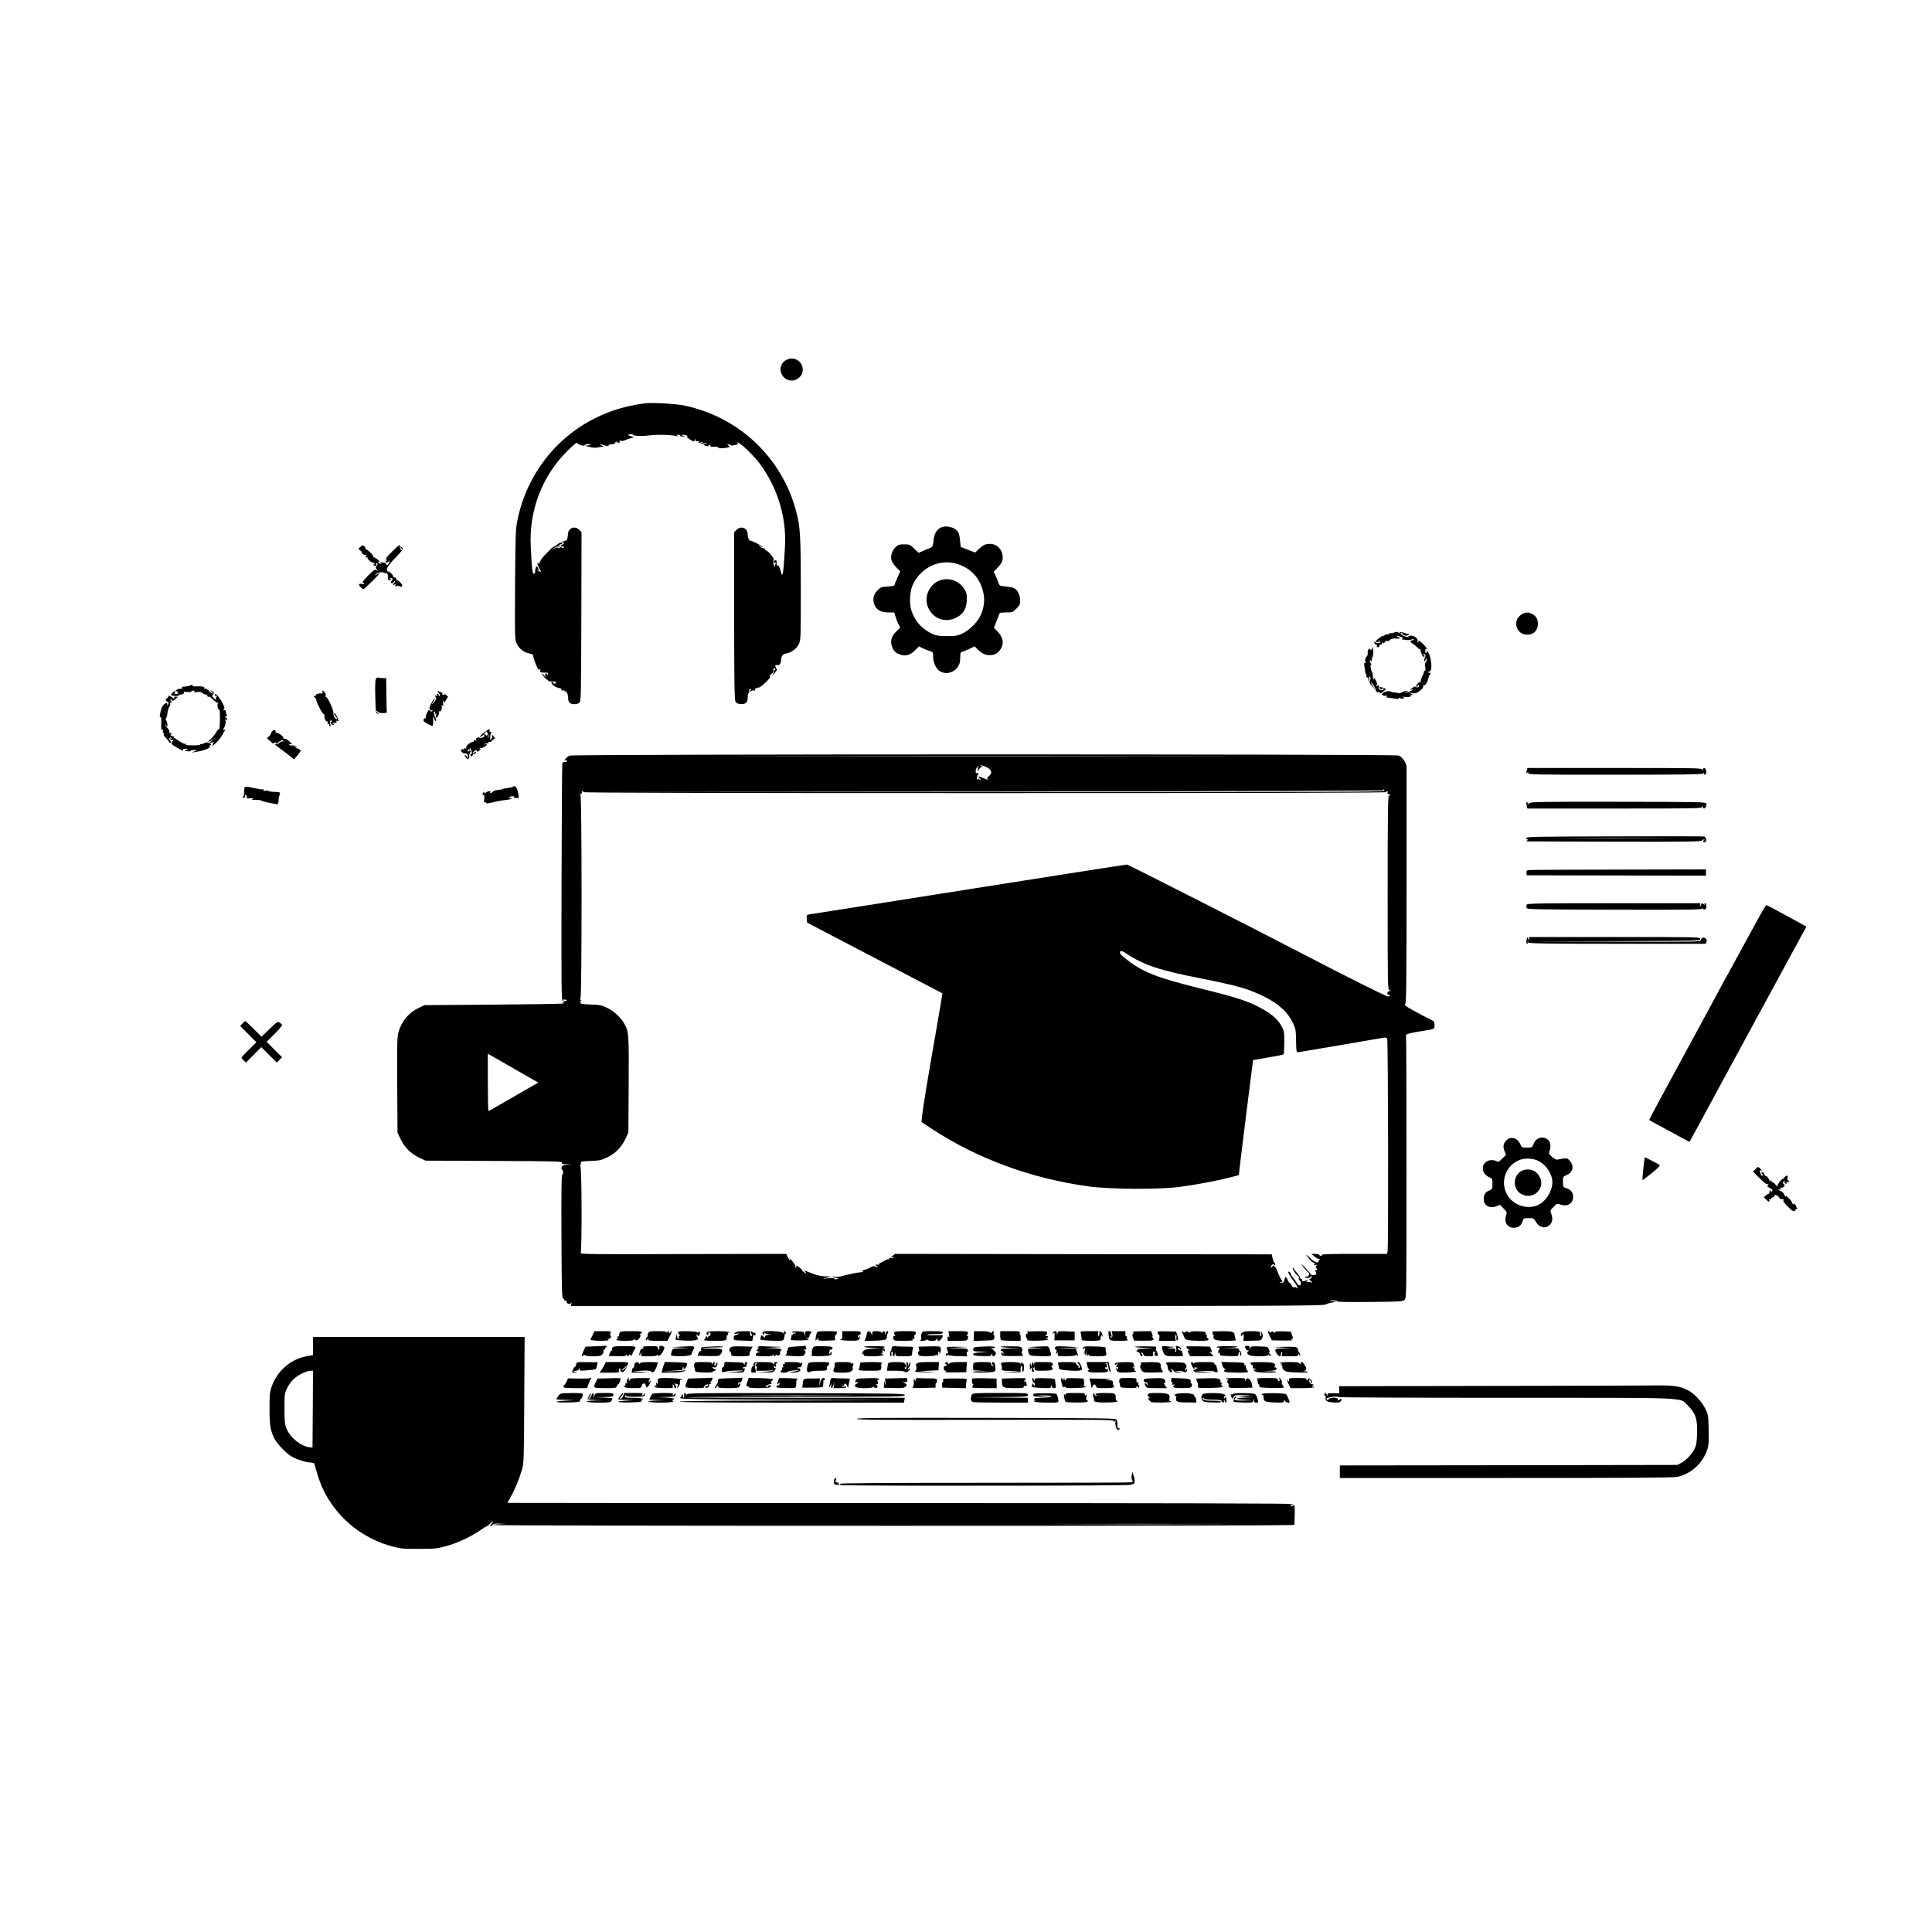 <?xml version="1.0" standalone="no"?>
<!DOCTYPE svg PUBLIC "-//W3C//DTD SVG 20010904//EN"
 "http://www.w3.org/TR/2001/REC-SVG-20010904/DTD/svg10.dtd">
<svg version="1.0" xmlns="http://www.w3.org/2000/svg"
 width="2000pt" height="2000pt" viewBox="0 0 2000 2000"
 preserveAspectRatio="xMidYMid meet">
<g transform="translate(0,2000) scale(0.1,-0.1)"
fill="#000000" stroke="none">
<path d="M8132 16270 c-96 -59 -49 -210 65 -210 38 0 91 34 104 68 42 107 -70
202 -169 142z"/>
<path d="M6665 15824 c-203 -31 -343 -73 -500 -151 -414 -204 -711 -590 -807
-1050 -21 -103 -22 -133 -26 -676 -3 -567 -3 -568 19 -613 24 -51 75 -89 132
-99 27 -5 37 -12 37 -26 0 -10 12 -48 26 -84 21 -51 29 -63 39 -55 11 9 12 7
8 -9 -6 -22 0 -24 59 -24 20 0 25 -4 20 -15 -4 -11 -7 -12 -10 -4 -7 22 -23
12 -17 -10 6 -22 6 -22 -14 2 -11 14 -21 21 -21 16 0 -4 11 -21 25 -38 14 -16
25 -26 25 -21 0 4 5 1 10 -8 7 -11 21 -16 48 -14 23 1 39 -2 39 -9 0 -7 -8
-12 -18 -12 -10 0 -15 4 -13 8 3 4 1 8 -4 8 -41 0 17 -56 63 -62 19 -2 29 -8
27 -17 -2 -9 4 -12 18 -8 13 3 18 1 13 -6 -4 -7 0 -8 11 -4 9 4 14 3 11 -2 -3
-5 -1 -12 5 -16 5 -3 10 -24 10 -45 0 -22 7 -45 16 -54 19 -20 74 -21 100 -2
19 14 19 36 22 890 l2 877 -24 24 c-47 47 -115 19 -117 -47 0 -30 -17 -85 -18
-64 -1 5 -7 3 -14 -3 -8 -6 -18 -7 -23 -3 -4 4 -2 -1 5 -11 13 -16 12 -19 -7
-24 -12 -3 -19 -10 -16 -15 3 -5 12 -7 18 -5 7 3 13 -1 13 -8 0 -10 -5 -11
-18 -4 -24 12 -32 11 -23 -2 5 -8 2 -9 -12 -1 -13 7 -25 6 -43 -5 l-26 -15 24
20 c14 11 31 17 40 14 9 -3 12 -1 8 5 -4 7 4 15 20 20 22 8 24 11 10 16 -10 4
-28 -3 -46 -18 -16 -14 -33 -25 -38 -25 -5 0 -19 -10 -31 -22 -12 -13 -37 -39
-57 -58 -20 -19 -43 -50 -51 -67 -8 -18 -17 -33 -20 -33 -3 0 -2 6 2 13 5 9 4
9 -6 0 -10 -9 -9 -19 9 -48 11 -20 21 -38 21 -40 0 -6 -29 1 -37 10 -4 4 -2 5
5 1 15 -9 15 -1 1 26 -9 17 -13 18 -20 7 -5 -8 -9 -26 -9 -41 0 -17 -5 -28
-14 -28 -15 0 -21 57 -32 290 -18 365 119 722 375 978 39 39 81 77 93 83 13 6
20 8 15 4 -4 -5 9 -14 29 -21 30 -10 39 -10 50 0 8 8 24 11 41 8 28 -6 28 -6
-7 -12 l-35 -5 50 -12 c34 -9 62 -10 89 -4 21 5 46 7 55 5 9 -2 3 2 -14 10
-36 18 -21 21 25 5 24 -9 34 -9 40 0 4 7 21 13 38 13 17 1 30 6 29 11 -1 6 7
12 18 14 17 4 18 2 5 -7 -13 -10 -12 -11 3 -6 10 3 21 6 23 6 3 0 2 5 -2 12
-5 8 -2 9 10 5 10 -4 32 -1 49 7 18 8 46 17 62 21 l30 7 -35 13 -35 12 29 7
c16 4 31 5 34 1 3 -3 -3 -6 -14 -6 -10 -1 6 -5 36 -9 30 -5 86 -4 125 1 88 12
221 10 295 -4 26 -6 30 -5 15 2 -19 9 -19 10 3 10 12 1 22 -3 22 -9 0 -5 12
-10 28 -9 l27 1 -25 8 -25 8 25 1 c14 0 32 -4 40 -9 13 -9 13 -10 0 -10 -14 0
57 -49 72 -50 3 0 9 8 11 18 4 16 5 15 6 -1 1 -14 7 -18 29 -14 15 2 21 2 15
0 -7 -3 -13 -9 -13 -13 0 -6 12 -5 28 0 26 10 26 10 7 -6 -18 -15 -18 -16 -2
-10 11 3 31 8 45 11 25 5 25 4 -3 -7 -27 -10 -28 -12 -10 -19 29 -11 47 -11
40 1 -3 6 1 7 9 4 9 -3 14 -9 11 -14 -2 -4 15 -6 40 -5 24 1 42 -2 39 -7 -6
-9 50 -11 95 -2 29 6 30 8 14 20 -17 12 -17 13 -1 14 9 0 19 -4 22 -9 3 -4 23
-4 45 2 36 10 38 12 23 24 -13 10 -9 10 14 -1 39 -19 157 -134 215 -211 186
-246 283 -561 265 -865 -11 -202 -19 -281 -27 -286 -5 -3 -10 0 -10 5 -2 18
-4 24 -19 64 -12 31 -16 35 -22 20 -6 -15 -7 -13 -7 7 1 14 1 31 0 38 -2 18
-31 15 -31 -4 0 -11 5 -14 18 -9 14 5 15 4 5 -6 -7 -7 -13 -22 -14 -33 -1 -12
-5 -4 -10 18 -6 24 -6 43 0 50 10 12 -57 96 -77 96 -7 0 -11 5 -10 11 2 6 -7
13 -20 14 -13 1 -31 10 -40 20 -16 17 -15 17 13 -1 17 -10 26 -13 20 -6 -14
16 -103 62 -120 62 -19 0 -35 32 -35 69 0 65 -69 93 -115 46 l-25 -24 0 -863
c0 -673 3 -868 13 -888 10 -20 21 -26 54 -28 52 -4 73 16 73 68 0 21 4 41 9
45 6 3 8 14 6 24 -2 10 3 18 11 18 11 0 11 -3 1 -15 -10 -13 -9 -14 8 -5 11 6
26 8 34 5 8 -2 11 0 7 6 -6 9 21 27 36 24 20 -4 137 108 120 115 -8 3 -4 11
13 25 14 11 23 24 20 29 -4 5 -2 16 3 25 8 15 10 15 15 0 4 -11 3 -15 -4 -11
-6 4 -9 1 -8 -6 2 -8 -2 -25 -9 -39 -12 -24 -12 -24 3 -5 8 11 22 28 30 37 8
10 10 20 6 22 -5 3 -11 14 -14 25 -3 14 0 19 12 16 27 -5 42 9 45 41 6 57 16
72 54 79 56 10 107 48 131 97 21 43 21 55 21 569 0 552 -6 648 -49 809 -148
553 -588 971 -1153 1091 -90 20 -353 34 -423 23z"/>
<path d="M9729 14533 c-39 -24 -60 -67 -66 -135 -4 -42 -11 -61 -22 -65 -9 -3
-42 -17 -74 -31 l-58 -25 -45 44 c-43 42 -48 44 -104 44 -51 0 -62 -4 -90 -30
-38 -37 -55 -95 -40 -138 6 -18 28 -50 50 -72 l39 -40 -29 -65 c-16 -36 -30
-70 -30 -76 0 -7 -27 -13 -70 -16 -65 -3 -73 -6 -106 -39 -43 -43 -54 -96 -31
-152 22 -52 68 -77 143 -77 l61 0 13 -42 c7 -24 20 -59 31 -79 l18 -36 -40
-39 c-53 -51 -66 -102 -44 -161 18 -47 42 -68 96 -83 48 -14 98 3 143 49 l39
40 36 -18 c20 -10 53 -24 74 -30 36 -12 37 -14 37 -59 0 -57 30 -125 64 -147
63 -42 149 -22 193 44 17 26 23 48 23 92 0 41 4 59 13 59 6 0 40 13 74 29 l63
30 27 -28 c47 -46 80 -63 127 -63 52 -1 88 19 116 65 36 59 24 120 -35 181
l-36 38 24 61 c14 34 28 70 31 80 4 14 17 17 72 17 64 0 68 2 105 39 35 34 39
44 39 87 0 55 -25 105 -62 125 -13 7 -52 15 -87 18 -63 6 -64 6 -77 43 -7 20
-20 53 -30 73 l-17 36 35 37 c45 46 58 72 58 112 0 78 -58 140 -133 140 -46 0
-71 -12 -117 -56 l-35 -34 -75 29 -75 29 -6 64 c-3 35 -11 73 -18 86 -30 56
-135 81 -192 45z m166 -367 c154 -41 257 -154 287 -314 14 -73 2 -152 -33
-226 -31 -68 -116 -151 -186 -184 -51 -24 -70 -27 -158 -27 -78 0 -111 4 -145
19 -110 48 -190 135 -225 245 -26 79 -17 208 19 278 85 169 268 256 441 209z"/>
<path d="M9758 14000 c-129 -25 -205 -177 -147 -296 54 -112 176 -154 286 -99
73 37 106 89 111 175 3 52 0 75 -16 106 -45 87 -138 133 -234 114z"/>
<path d="M3732 14339 l-23 -20 23 -19 c13 -11 19 -19 13 -20 -5 0 1 -7 13 -16
12 -8 28 -12 35 -8 8 5 8 2 -2 -9 -12 -15 -11 -17 3 -17 10 0 15 -4 12 -8 -6
-11 51 -55 63 -48 4 3 8 -1 8 -9 0 -8 -5 -11 -11 -8 -7 3 -6 1 1 -7 12 -13 37
-4 28 11 -4 5 -1 9 4 9 15 0 14 -13 -1 -28 -10 -10 -10 -17 1 -35 13 -20 13
-21 -2 -9 -14 12 -25 5 -87 -57 -39 -40 -64 -71 -55 -71 8 0 15 -4 15 -9 0 -6
-10 -8 -21 -6 -35 7 -42 -5 -18 -31 12 -13 26 -24 31 -24 9 0 168 157 168 166
0 3 -12 -2 -27 -11 -28 -18 -28 -18 -10 2 18 21 69 26 95 9 7 -4 12 -4 12 1 0
4 5 1 10 -7 5 -8 7 -22 5 -30 -2 -8 0 -22 5 -30 7 -12 12 -12 22 -2 9 9 9 12
-2 12 -7 0 -11 2 -8 5 3 3 13 3 22 -1 16 -6 16 -8 1 -24 -12 -14 -13 -20 -4
-26 7 -4 18 1 26 11 7 11 13 14 13 8 0 -7 -4 -15 -10 -18 -5 -3 -10 -11 -10
-17 0 -6 6 -6 15 2 13 11 14 10 8 -5 -5 -15 -3 -17 11 -12 10 4 26 3 36 -3 13
-7 19 -6 23 4 7 17 -46 69 -58 59 -4 -5 -5 -3 -2 3 8 14 -17 37 -28 26 -5 -4
-5 -2 -2 4 3 6 -10 26 -30 45 -21 19 -31 25 -23 14 12 -17 12 -18 0 -8 -30 28
-18 54 71 146 67 70 86 94 77 104 -6 7 -16 13 -22 13 -6 0 -3 -7 7 -14 10 -8
14 -17 9 -20 -11 -6 -26 22 -23 42 3 21 -6 14 -80 -58 -63 -62 -70 -72 -58
-87 10 -11 10 -14 2 -9 -7 4 -13 3 -13 -2 0 -19 14 -21 31 -6 17 16 18 15 6
-10 -13 -29 -22 -33 -30 -13 -3 8 -20 14 -38 15 -24 1 -29 -2 -19 -8 8 -6 10
-10 4 -10 -6 0 -18 8 -25 17 -10 11 -10 14 -1 9 6 -4 12 -4 12 -1 0 11 -53 50
-63 47 -5 -1 -6 1 -3 6 7 12 -68 84 -79 75 -4 -5 -5 -3 -2 3 4 6 -2 19 -11 28
-17 15 -20 14 -40 -5z"/>
<path d="M15752 13640 c-99 -61 -59 -210 56 -210 68 0 111 43 112 110 0 52
-18 83 -60 105 -39 20 -69 19 -108 -5z"/>
<path d="M14422 13449 c-13 -5 -28 -7 -33 -3 -5 3 -9 0 -9 -6 0 -7 -6 -10 -14
-7 -7 3 -22 0 -32 -8 -11 -7 -22 -12 -26 -11 -9 1 -68 -46 -68 -54 0 -3 9 -6
20 -7 13 -1 18 2 14 9 -4 7 -2 8 5 4 6 -4 9 -12 6 -17 -7 -10 -33 -8 -53 5
-11 7 -12 4 -2 -13 6 -12 15 -19 20 -16 6 3 7 -1 4 -9 -4 -11 0 -16 10 -16 9
0 15 5 14 12 -2 7 4 12 12 13 8 0 15 5 15 12 0 6 4 15 9 20 5 5 6 3 2 -4 -4
-7 -2 -13 4 -13 6 0 13 7 16 15 4 9 13 13 24 10 9 -3 23 2 30 10 8 10 27 16
49 15 59 -3 68 1 36 15 -37 17 -20 19 24 4 24 -9 29 -14 19 -20 -10 -7 -8 -9
7 -10 11 0 29 -2 40 -5 11 -2 33 1 48 6 18 6 26 6 22 0 -4 -6 -13 -10 -21 -10
-22 0 -16 -16 14 -36 15 -9 35 -27 46 -38 10 -12 23 -20 28 -18 5 1 7 -1 4 -6
-3 -5 3 -26 13 -46 12 -23 22 -32 26 -25 4 6 1 15 -6 20 -9 6 -10 9 -2 9 19 0
25 -18 13 -40 -6 -12 -9 -26 -7 -33 3 -7 9 -1 15 13 10 24 11 24 11 3 1 -12
-4 -25 -10 -29 -7 -4 -9 -23 -5 -51 4 -28 2 -42 -4 -38 -6 3 -10 -1 -10 -10 0
-9 -9 -33 -20 -54 -10 -21 -16 -41 -13 -45 4 -3 1 -6 -5 -6 -13 0 -42 -28 -42
-41 0 -5 5 -9 11 -9 5 0 7 5 4 10 -3 6 -1 10 4 10 6 0 11 -4 11 -9 0 -16 -20
-23 -33 -12 -9 7 -21 3 -42 -15 -23 -19 -24 -22 -7 -14 33 16 27 3 -8 -15 -16
-8 -37 -15 -47 -14 -13 1 -11 3 7 9 21 7 22 8 5 9 -11 0 -33 -6 -49 -14 -16
-9 -37 -13 -45 -9 -9 4 -24 6 -33 5 -10 -1 -27 3 -38 9 -26 14 -85 -3 -94 -26
-3 -9 -1 -12 4 -9 6 3 10 2 10 -3 0 -6 10 -8 22 -4 14 3 19 2 14 -6 -4 -7 -4
-13 1 -13 4 -1 22 -3 38 -5 17 -1 42 -5 57 -8 16 -3 29 0 32 7 4 9 7 9 11 1 3
-7 16 -9 27 -6 21 5 21 6 2 14 -13 5 -7 7 17 3 41 -6 72 2 63 17 -4 6 3 8 17
4 18 -4 17 -2 -6 9 l-30 15 37 -6 c31 -5 43 -1 77 26 26 21 38 37 34 48 -4 10
-2 13 5 8 14 -8 40 30 48 72 4 18 11 35 15 38 5 3 9 10 9 15 0 6 -4 8 -9 4 -5
-3 -13 0 -17 7 -4 7 -4 10 1 6 4 -4 14 -1 22 7 20 20 10 132 -16 182 -12 22
-20 31 -21 21 0 -10 -4 -18 -9 -18 -5 0 -8 11 -7 24 0 13 4 22 9 19 21 -13 2
18 -31 50 -36 35 -61 49 -47 27 3 -5 1 -10 -5 -10 -7 0 -9 8 -5 19 8 28 -63
65 -89 46 -14 -11 -23 -11 -49 0 -32 13 -49 35 -27 35 6 0 9 -4 6 -8 -3 -4 8
-13 23 -18 20 -8 30 -7 40 3 11 12 11 14 0 12 -8 -1 -27 3 -44 10 -23 10 -34
10 -49 1 -12 -7 -16 -8 -11 -1 8 13 -21 13 -53 0z"/>
<path d="M14202 13288 c4 -8 0 -15 -8 -15 -7 0 -11 4 -8 9 3 4 -2 5 -10 2 -15
-6 -21 -23 -17 -52 1 -8 -5 -22 -15 -33 -11 -12 -14 -27 -10 -44 5 -19 3 -25
-5 -19 -8 5 -10 -4 -5 -32 4 -22 8 -49 9 -61 1 -13 5 -23 9 -23 4 0 5 -6 2
-14 -3 -7 2 -16 11 -20 10 -4 15 -12 11 -22 -3 -9 -2 -12 5 -9 5 4 7 16 3 28
-5 18 -4 20 7 10 9 -10 10 -18 1 -37 -9 -21 -7 -29 25 -63 l35 -38 -27 38
c-15 21 -25 41 -22 43 7 7 52 -69 49 -82 -3 -14 26 -27 40 -17 7 3 8 1 4 -5
-12 -19 7 -13 37 12 26 21 27 24 10 31 -29 13 -53 16 -53 6 0 -5 7 -11 15 -15
8 -3 15 -1 15 5 0 6 5 7 11 3 8 -5 6 -10 -5 -16 -20 -11 -50 8 -42 28 7 19 -5
25 -23 11 -14 -10 -14 -10 -3 5 8 10 10 23 6 30 -5 7 -9 15 -9 18 0 3 -6 14
-14 25 -10 16 -11 17 -7 2 3 -10 2 -15 -3 -12 -6 3 -9 18 -9 34 1 15 -3 34 -7
41 -15 24 -23 80 -12 80 7 0 7 4 -1 12 -7 7 -12 19 -12 28 0 13 1 13 10 0 8
-12 10 -11 10 6 0 11 3 23 6 27 12 12 13 96 2 103 -7 5 -9 2 -6 -8z"/>
<path d="M3891 12972 c-7 -12 -9 -81 -6 -188 4 -152 6 -169 22 -172 16 -3 16
-1 -1 13 -11 8 -15 15 -9 15 6 0 15 -6 21 -13 11 -13 96 -11 87 2 -2 5 -5 85
-5 179 l-2 172 -33 0 c-18 0 -40 3 -48 6 -9 3 -20 -2 -26 -14z"/>
<path d="M1968 12904 c-5 -5 -44 -12 -76 -13 -7 -1 -10 -6 -7 -12 4 -6 1 -9
-6 -8 -20 4 -59 -11 -59 -22 0 -6 5 -7 12 -3 7 4 8 3 4 -4 -4 -7 -1 -12 6 -12
10 0 10 -2 -1 -9 -8 -5 -21 -7 -28 -4 -11 4 -12 8 -3 13 8 5 9 10 2 14 -6 3
-17 -3 -25 -14 -7 -11 -16 -19 -18 -17 -2 1 -1 -2 4 -8 10 -12 87 -14 80 -2
-3 5 1 7 8 6 22 -3 50 12 42 24 -4 7 8 8 35 4 23 -3 42 -1 42 4 0 5 10 9 23 9
18 0 19 -2 7 -11 -11 -7 -3 -8 27 -4 32 5 47 3 59 -9 8 -9 24 -16 35 -16 11 0
18 -4 15 -9 -3 -5 1 -12 10 -15 10 -4 13 -2 8 7 -4 6 12 -7 35 -30 24 -24 47
-40 52 -37 5 3 6 -2 3 -11 -8 -20 4 -67 15 -60 5 3 9 -44 8 -105 -1 -60 -4
-105 -8 -99 -3 6 -18 -9 -33 -34 -14 -25 -41 -57 -58 -71 -39 -31 -23 -35 18
-5 l29 21 -30 -28 -30 -27 30 7 c22 5 26 4 15 -4 -8 -5 -11 -10 -6 -10 5 0 2
-8 -5 -17 -18 -24 40 26 66 56 20 24 65 97 65 107 0 3 -4 2 -10 -1 -14 -8 -13
-2 5 31 9 17 13 41 9 59 -4 23 -3 26 5 15 9 -13 11 -13 11 3 0 9 -4 17 -10 17
-5 0 -10 5 -10 11 0 5 5 7 12 3 8 -5 9 0 4 17 -4 13 -8 29 -8 36 -1 7 -4 12
-7 11 -18 -2 -24 3 -13 10 9 6 7 18 -9 53 -29 58 -69 110 -80 103 -5 -3 -7
-10 -3 -15 3 -5 11 -6 17 -2 7 4 7 0 -1 -10 -8 -9 -10 -22 -6 -29 4 -7 -5 -2
-19 11 -24 22 -26 26 -12 41 12 14 13 19 3 27 -27 21 -42 24 -19 4 13 -12 18
-21 12 -21 -7 0 -23 12 -38 28 -14 15 -32 26 -40 24 -8 -2 -12 1 -9 6 8 13
-20 19 -82 17 -32 -1 -48 1 -40 6 10 7 9 9 -3 9 -9 0 -18 -3 -21 -6z"/>
<path d="M3337 12834 c4 -10 1 -15 -8 -13 -26 6 -70 -11 -63 -23 5 -8 1 -9
-12 -5 -16 6 -16 4 3 -12 12 -10 20 -21 17 -24 -9 -8 68 -157 78 -151 5 3 8 0
7 -7 -5 -24 11 -69 24 -66 7 1 11 -6 9 -17 -2 -12 1 -16 9 -10 8 5 11 2 7 -8
-4 -8 0 -15 7 -15 10 0 11 5 4 19 -6 11 -6 25 -1 34 8 15 10 15 15 0 4 -10 3
-15 -3 -11 -15 9 -12 -11 3 -23 9 -8 17 -8 27 0 12 8 12 9 -3 4 -11 -4 -16 -2
-11 5 3 6 14 9 24 6 14 -3 17 -1 13 11 -5 11 -2 14 10 9 16 -6 16 -4 1 31 -17
42 -34 63 -34 43 0 -7 7 -19 15 -27 8 -9 15 -20 15 -27 0 -6 -9 -1 -21 11 -12
14 -19 33 -18 50 4 32 -55 160 -77 169 -10 4 -12 8 -5 12 7 5 6 14 -5 29 -17
25 -36 30 -27 6z"/>
<path d="M4544 12825 c10 -15 12 -26 6 -30 -6 -4 -9 -1 -8 6 2 6 -3 14 -11 17
-10 3 -12 0 -8 -11 4 -12 2 -14 -11 -10 -15 6 -15 5 -4 -10 12 -14 11 -21 -8
-47 -12 -16 -24 -30 -26 -30 -3 0 2 10 10 22 9 12 16 29 16 37 0 7 -14 -12
-31 -43 -24 -45 -28 -61 -18 -72 6 -7 16 -11 22 -7 6 3 7 1 3 -6 -6 -9 -11 -9
-22 0 -17 14 -16 14 -37 -30 -9 -18 -14 -38 -10 -44 3 -5 1 -7 -4 -4 -16 10
-26 -25 -11 -35 24 -16 73 -42 83 -44 6 -1 10 21 9 55 -1 55 -1 56 11 22 6
-20 14 -30 18 -24 4 6 0 24 -8 39 -17 33 -19 50 -6 58 5 4 7 -4 4 -16 -4 -19
-3 -20 6 -8 9 12 10 9 5 -12 -3 -16 -2 -28 3 -28 14 0 35 49 27 62 -4 7 -2 8
5 4 13 -9 31 32 23 53 -4 10 -1 12 8 6 10 -6 11 -2 6 18 -3 14 -2 29 4 32 6 3
7 -1 4 -9 -11 -28 3 -17 24 18 l20 34 -21 19 c-11 10 -17 13 -14 6 5 -7 0 -9
-14 -6 -12 3 -16 9 -10 12 6 4 -3 12 -20 18 l-31 12 16 -24z"/>
<path d="M1744 12793 c3 -4 -3 -13 -15 -21 -16 -11 -17 -17 -8 -28 6 -7 15
-12 19 -9 4 2 5 -8 1 -23 -5 -25 -6 -25 -9 -5 -3 21 -5 22 -27 7 -24 -15 -38
-47 -49 -112 -4 -22 -2 -31 5 -26 7 4 10 -12 9 -47 -3 -82 -1 -91 12 -83 8 5
9 2 5 -9 -3 -9 -2 -19 4 -22 5 -4 7 -11 4 -16 -4 -5 7 -23 24 -40 17 -17 31
-35 31 -40 0 -5 5 -9 10 -9 14 0 13 13 -2 28 -9 9 -9 15 -1 23 8 8 13 7 18 -2
6 -8 4 -10 -5 -4 -8 5 -11 3 -8 -6 3 -8 13 -13 23 -11 17 3 17 2 1 -13 -21
-21 -15 -29 47 -65 54 -31 72 -37 62 -20 -4 6 7 10 27 9 30 0 31 -1 11 -9 -31
-13 -29 -15 15 -17 20 -2 32 1 25 5 -7 4 6 7 29 7 l40 0 -28 -13 -29 -13 30 5
c64 10 111 23 140 39 17 9 24 16 16 17 -11 0 -11 3 3 13 17 12 16 14 -9 25
-21 10 -31 9 -54 -3 -16 -8 -32 -11 -36 -7 -5 4 -6 2 -2 -3 4 -7 -23 -11 -78
-11 -47 0 -79 4 -72 8 8 5 5 8 -9 8 -12 0 -40 14 -62 30 -23 17 -45 31 -49 31
-5 1 -7 5 -5 10 1 5 -4 9 -12 9 -8 0 -18 5 -22 12 -4 7 -3 8 4 4 8 -5 10 -2 6
8 -3 9 -11 13 -17 9 -6 -4 -8 0 -4 10 3 9 -4 26 -20 41 -14 15 -23 29 -20 33
4 3 7 1 7 -5 0 -7 4 -12 9 -12 10 0 2 50 -11 67 -5 7 -5 13 0 17 5 3 12 27 16
54 3 27 12 57 20 67 8 11 11 26 8 34 -4 10 -1 12 7 6 10 -6 11 -3 2 13 -8 15
-8 23 1 28 6 4 8 3 5 -3 -14 -22 22 -21 42 1 l21 22 -21 1 c-15 1 -19 -2 -14
-14 5 -14 2 -14 -15 2 -18 17 -61 33 -46 18z"/>
<path d="M2819 12431 c-8 -9 -15 -24 -17 -31 -2 -8 -12 -20 -23 -28 -19 -13
-19 -14 8 -35 15 -12 29 -25 31 -29 2 -4 13 -3 24 3 15 8 19 8 14 0 -11 -17 2
-13 34 11 24 17 33 19 43 9 9 -10 9 -11 -4 -6 -8 3 -26 -4 -39 -15 -13 -11
-31 -18 -39 -15 -18 6 6 -14 70 -60 23 -16 60 -45 82 -63 l41 -34 28 34 c35
41 55 73 39 64 -6 -4 -11 -2 -11 3 0 6 -6 11 -13 11 -7 0 -22 7 -33 16 -18 14
-18 15 6 4 22 -10 23 -10 7 3 -9 8 -28 12 -41 10 -13 -3 -27 1 -31 7 -5 9 -1
10 16 6 20 -6 18 -1 -14 28 -24 22 -45 32 -55 29 -10 -4 -13 -2 -8 5 9 14 -59
66 -75 56 -7 -4 -9 -3 -6 3 4 6 1 16 -6 22 -10 7 -17 6 -28 -8z"/>
<path d="M5006 12413 c-27 -21 -43 -39 -36 -41 6 -2 24 10 39 27 l28 31 13
-24 c7 -13 10 -30 7 -38 -3 -7 -6 -2 -6 12 -1 20 -3 22 -11 10 -6 -10 -10 -11
-10 -2 0 6 -5 12 -11 12 -6 0 -9 -7 -5 -15 6 -16 -35 -32 -54 -20 -6 4 -18 1
-26 -6 -12 -10 -12 -14 -2 -21 8 -6 5 -7 -11 -3 -16 5 -21 4 -17 -4 4 -6 0
-11 -11 -11 -25 -1 -76 -47 -67 -62 5 -8 2 -9 -10 -5 -11 5 -15 3 -10 -5 5 -8
2 -9 -9 -5 -9 3 -19 2 -23 -4 -9 -15 16 -39 42 -39 13 0 24 -4 24 -9 0 -5 3
-18 6 -28 4 -13 0 -11 -15 7 -23 28 -29 16 -6 -14 16 -21 39 -12 32 14 -3 11
2 28 10 39 12 18 12 21 -1 21 -8 0 -16 -6 -19 -12 -3 -7 -4 -3 -4 8 1 15 6 20
16 16 10 -4 12 -1 6 9 -6 11 -5 11 4 3 14 -13 23 -66 10 -58 -5 3 -9 -2 -9
-10 0 -20 16 -21 24 -1 3 8 11 14 17 13 6 -2 14 3 16 10 4 11 1 12 -17 2 -15
-8 -20 -8 -16 -1 4 6 16 16 28 22 15 8 19 8 14 0 -11 -18 20 -13 35 6 12 14
12 16 0 8 -10 -6 -12 -4 -7 4 5 7 10 10 13 7 7 -7 63 25 63 36 0 4 -8 5 -17 2
-17 -5 -17 -5 0 6 9 6 22 8 29 4 7 -4 8 -3 4 4 -5 8 0 12 13 12 12 0 21 4 21
8 0 5 9 13 19 18 19 9 19 9 -1 34 -15 17 -19 19 -15 7 4 -10 1 -27 -6 -37 -12
-17 -13 -14 -12 21 0 21 4 39 8 39 5 0 6 4 2 10 -3 5 -11 8 -18 6 -7 -1 -9 -1
-4 1 10 6 9 23 -1 23 -5 0 -30 -17 -56 -37z"/>
<path d="M5895 12178 c-11 -6 -28 -19 -38 -29 -15 -16 -15 -19 -2 -19 8 0 15
-4 15 -10 0 -5 -10 -9 -22 -7 -17 1 -24 -4 -27 -23 -3 -14 -6 -571 -8 -1237
-3 -1065 -1 -1213 12 -1213 8 0 13 6 11 13 -1 6 -1 9 1 5 3 -5 14 -8 26 -9 14
0 8 -5 -18 -14 -22 -7 -31 -13 -21 -14 11 -1 16 -4 12 -8 -4 -5 -330 -10 -724
-13 l-717 -5 -57 -27 c-105 -49 -179 -136 -212 -249 -15 -50 -16 -118 -14
-550 l3 -494 32 -67 c40 -85 106 -151 191 -191 l67 -32 708 -3 c618 -2 708 -5
703 -17 -4 -12 5 -15 47 -17 l52 -2 -47 -3 c-38 -3 -48 -8 -54 -26 -4 -12 -2
-23 5 -25 14 -5 15 -52 1 -52 -8 0 -10 -201 -8 -636 3 -590 4 -637 20 -648 10
-7 15 -16 11 -20 -4 -4 0 -4 10 0 13 4 16 2 11 -9 -7 -21 35 -34 48 -16 6 10
7 7 3 -8 l-6 -23 3891 0 c3405 0 3895 2 3919 15 16 8 48 18 72 22 l44 8 -40 6
-40 6 43 2 c24 0 42 -4 42 -10 0 -7 105 -9 340 -7 326 3 340 4 360 23 20 21
20 25 20 1374 0 744 -2 1357 -5 1361 -8 13 44 28 155 45 146 23 140 20 140 64
0 33 -4 39 -37 55 -21 9 -93 47 -161 84 -89 48 -118 68 -107 75 13 7 15 158
16 1215 0 664 0 1222 0 1240 -2 45 -45 108 -83 121 -45 16 -8555 15 -8583 -1z
m6393 -5 c-1160 -2 -3056 -2 -4215 0 -1160 1 -211 2 2107 2 2318 0 3267 -1
2108 -2z m-2098 -105 c69 -24 91 -67 50 -100 -20 -15 -25 -25 -17 -30 25 -16
-14 -8 -53 11 -22 11 -40 15 -40 11 0 -5 5 -12 10 -15 6 -3 10 -12 10 -18 0
-7 -4 -6 -10 3 -8 12 -12 13 -19 2 -5 -9 -8 -3 -7 17 1 17 4 31 9 31 4 0 7 5
7 11 0 6 -7 9 -15 5 -19 -7 -20 33 -2 59 13 16 14 15 10 -16 -3 -30 -2 -31 7
-11 5 12 17 25 26 29 13 5 13 7 2 14 -18 12 -7 11 32 -3z m4140 -253 c0 -13
-464 -15 -4127 -13 l-4128 3 4123 2 c2736 2 4122 6 4122 13 0 6 2 10 5 10 3 0
5 -7 5 -15z m-8290 -15 c0 -7 1392 -10 4155 -10 2763 0 4155 3 4155 10 0 6 4
10 10 10 5 0 7 -7 4 -15 -4 -9 0 -15 10 -15 9 0 16 -4 16 -10 0 -5 -6 -7 -12
-5 -10 4 -13 -200 -13 -1002 0 -999 0 -1008 20 -1015 20 -6 20 -6 0 -7 -24 -1
-33 -41 -9 -41 8 0 14 -4 14 -8 0 -4 -10 -7 -23 -7 -20 1 -422 202 -832 415
-528 275 -1856 950 -1869 950 -13 0 -825 -127 -1576 -246 -124 -20 -281 -45
-350 -55 -69 -11 -309 -49 -535 -85 -225 -35 -495 -78 -600 -94 -104 -16 -205
-32 -223 -35 -32 -6 -33 -8 -30 -46 l3 -40 245 -128 c635 -331 1155 -603 1156
-604 1 -1 -30 -180 -67 -397 -80 -453 -135 -789 -144 -875 l-6 -60 109 -72
c474 -310 1031 -514 1623 -595 221 -30 740 -33 944 -4 179 24 369 60 500 93
l110 28 8 80 c8 73 118 959 133 1066 l6 45 155 27 c86 14 158 29 161 32 3 3 6
58 7 123 0 111 -1 120 -29 170 -37 66 -92 117 -182 169 -149 85 -254 121 -668
223 -427 106 -576 163 -736 284 -80 60 -98 82 -81 99 7 7 26 0 64 -26 179
-118 340 -172 772 -256 272 -54 409 -87 510 -126 234 -89 372 -193 438 -333
30 -63 32 -75 34 -187 2 -109 3 -120 20 -118 10 1 205 34 433 73 228 39 430
74 449 77 22 4 36 1 41 -8 10 -15 14 -2165 4 -2204 l-6 -25 -340 0 c-223 0
-337 -3 -333 -10 3 -5 -1 -10 -9 -10 -8 0 -18 5 -21 10 -3 6 -23 10 -43 10
l-37 -1 35 -28 c19 -16 41 -27 50 -24 12 4 12 3 2 -5 -8 -5 -13 -13 -12 -18 3
-23 -39 -12 -71 18 -62 60 -74 64 -30 11 24 -29 48 -50 54 -46 6 4 8 0 4 -11
-6 -14 -3 -16 16 -11 17 5 19 4 7 -4 -12 -9 -13 -14 -2 -31 7 -11 9 -20 5 -19
-20 3 -24 -2 -13 -16 6 -8 9 -19 5 -25 -7 -11 -55 -14 -55 -2 0 4 -25 34 -57
67 -37 39 -48 48 -33 25 13 -19 36 -47 52 -61 24 -22 26 -28 14 -44 -7 -10
-18 -15 -24 -11 -7 4 -12 2 -12 -3 0 -15 43 -14 58 1 9 9 12 9 12 0 0 -7 -7
-15 -16 -19 -14 -5 -13 -9 7 -25 18 -15 19 -18 6 -14 -10 3 -28 6 -40 6 -18 0
-19 2 -7 10 19 13 8 13 -24 0 -21 -7 -26 -6 -26 5 0 8 -4 15 -10 15 -5 0 -10
6 -10 13 0 6 -16 29 -35 51 -19 21 -35 43 -35 49 0 6 -3 8 -6 5 -9 -9 23 -65
47 -82 12 -8 18 -19 14 -25 -3 -6 1 -18 10 -27 9 -9 15 -23 13 -32 -6 -28 -28
-24 -45 9 -10 18 -27 41 -38 53 -11 11 -20 27 -22 35 -2 19 -20 35 -26 24 -5
-9 26 -60 71 -117 12 -16 22 -36 22 -45 0 -12 -2 -13 -8 -3 -5 7 -15 10 -23 7
-10 -4 -20 4 -29 20 -7 14 -17 25 -20 25 -4 0 -13 14 -20 30 -7 17 -16 30 -20
30 -5 0 -11 -13 -15 -30 -5 -25 -11 -30 -33 -29 -24 2 -25 2 -4 6 22 4 22 5 4
31 -11 15 -27 50 -37 79 -18 49 -45 77 -53 54 -2 -6 -8 -11 -13 -11 -5 0 -4 9
3 19 9 15 15 17 25 9 10 -8 13 -6 13 6 0 9 -4 16 -8 16 -5 0 -12 19 -18 43
l-9 42 -1950 2 -1950 3 -25 -21 -25 -20 25 6 c19 5 22 4 10 -4 -8 -6 -23 -8
-34 -5 -13 4 -16 3 -11 -6 5 -9 4 -11 -3 -6 -6 4 -29 -4 -51 -18 -21 -14 -42
-22 -47 -18 -4 4 -4 1 0 -5 7 -13 -3 -17 -34 -14 -11 1 -10 -3 4 -14 21 -16
10 -21 -14 -5 -10 6 -25 3 -46 -9 -17 -11 -46 -22 -64 -26 -24 -5 -29 -10 -19
-16 10 -6 5 -9 -16 -9 -28 0 -127 -20 -207 -42 -20 -6 -48 -8 -62 -4 -14 3
-26 4 -26 1 0 -2 15 -8 33 -13 l32 -8 -27 -6 c-17 -3 -25 -1 -21 5 4 7 -16 8
-58 5 l-64 -6 45 12 45 12 -60 1 c-37 1 -84 10 -125 26 -114 43 -108 41 -86
23 11 -9 16 -16 10 -16 -11 1 -51 30 -40 30 4 0 -6 11 -22 25 -31 26 -48 33
-37 15 3 -5 1 -10 -5 -10 -7 0 -10 6 -7 13 2 7 -14 32 -36 57 -22 25 -34 37
-27 27 7 -9 11 -20 8 -23 -3 -2 -13 11 -22 31 l-17 35 -1069 -2 c-999 -3
-1067 -2 -1059 14 14 27 12 881 -3 896 -8 8 -9 12 -1 12 6 0 9 8 6 19 -4 17 3
19 99 23 90 3 111 7 170 35 85 40 151 105 191 191 l32 67 3 498 c3 539 2 549
-52 641 -32 55 -102 119 -163 149 -63 31 -82 36 -178 38 -44 1 -89 5 -100 10
-13 5 -15 8 -5 9 13 0 13 1 0 10 -13 9 -13 10 0 10 12 0 12 2 1 9 -9 6 -10 11
-2 15 15 10 15 2092 0 2102 -8 5 -6 10 5 16 9 5 14 13 11 19 -4 5 -1 9 4 9 6
0 11 -4 11 -10z m-785 -2825 c88 -51 195 -113 238 -137 l79 -45 -214 -123
c-297 -172 -294 -170 -301 -170 -4 0 -7 133 -7 295 l0 296 23 -12 c12 -6 94
-53 182 -104z"/>
<path d="M15806 12028 c-9 -34 -7 -45 4 -28 8 13 10 12 10 -2 0 -17 49 -18
898 -18 685 0 901 3 910 12 9 9 12 9 12 0 0 -19 17 -14 23 7 5 20 -9 51 -23
51 -5 0 -11 -8 -13 -17 -4 -17 -5 -17 -6 0 -1 16 -51 17 -905 17 l-904 0 -6
-22z"/>
<path d="M2530 11842 c-3 -65 -6 -88 -15 -94 -6 -5 -3 -8 7 -8 13 0 16 7 14
33 -2 17 -1 22 1 9 2 -12 8 -20 13 -17 5 3 7 -3 5 -14 -3 -17 1 -19 38 -15 31
2 37 1 22 -6 -16 -7 -13 -9 20 -10 22 -2 44 -2 49 -1 4 1 13 -2 20 -7 6 -5 40
-14 76 -21 36 -7 73 -14 83 -16 11 -2 18 4 19 18 1 12 3 31 3 42 1 11 6 28 10
38 10 25 5 28 -59 30 -31 1 -56 5 -56 9 0 4 -15 5 -32 2 -24 -4 -29 -3 -19 4
11 8 9 10 -10 10 -13 0 -44 5 -69 10 -99 22 -119 23 -120 4z"/>
<path d="M5307 11854 c-4 -4 -28 -9 -54 -12 -27 -2 -50 -7 -53 -11 -3 -3 -22
-7 -43 -8 -20 -1 -44 -9 -53 -17 -17 -18 -39 -22 -29 -6 10 17 -27 11 -48 -7
-11 -10 -17 -12 -13 -5 4 6 3 12 -2 12 -6 0 -12 -7 -16 -15 -3 -9 0 -15 8 -15
10 0 12 -11 9 -41 -4 -29 -2 -39 6 -35 6 4 11 3 11 -3 0 -11 24 -9 110 12 36
8 80 15 99 16 18 1 41 6 50 11 13 8 11 10 -9 7 -14 -2 -19 -2 -12 0 7 3 10 8
8 11 -2 4 10 8 27 9 24 2 28 0 17 -7 -11 -7 -7 -10 18 -10 l34 0 -7 43 c-11
66 -34 94 -58 71z"/>
<path d="M15800 11688 c0 -7 3 -23 6 -35 l6 -23 903 0 c852 0 904 1 908 18 4
16 5 16 6 0 0 -10 5 -18 11 -18 14 0 28 31 23 51 -5 17 -48 18 -910 19 -855 1
-907 0 -926 -17 -11 -10 -17 -13 -14 -6 4 6 3 14 -3 18 -5 3 -10 0 -10 -7z"/>
<path d="M16708 11342 c-798 -2 -908 -4 -908 -17 0 -8 6 -15 13 -15 8 0 7 -4
-3 -10 -8 -5 -10 -10 -5 -10 6 0 416 -1 912 -3 717 -2 903 1 903 11 0 6 8 12
18 11 10 0 12 -3 5 -6 -17 -6 -16 -23 1 -23 7 0 16 9 19 20 3 11 1 20 -5 20
-5 0 -7 4 -4 9 3 5 -4 10 -17 12 -12 2 -430 3 -929 1z m460 -19 c-247 -2 -649
-2 -895 0 -247 1 -45 2 447 2 492 0 694 -1 448 -2z"/>
<path d="M15822 10993 c-18 -4 -22 -10 -20 -29 l3 -25 927 -2 928 -2 0 32 0
33 -907 -2 c-500 0 -918 -3 -931 -5z"/>
<path d="M15804 10635 c-3 -7 -4 -22 -2 -32 3 -17 44 -18 911 -20 714 -2 907
0 907 10 0 8 3 7 9 -2 12 -19 41 2 36 27 -2 9 -4 20 -4 25 -1 4 -6 7 -12 7 -5
0 -7 -6 -3 -12 6 -10 4 -10 -7 0 -19 18 -27 15 -32 -10 l-4 -23 -2 23 -1 22
-895 0 c-765 0 -897 -2 -901 -15z"/>
<path d="M18136 10372 c-77 -141 -170 -311 -206 -377 -75 -135 -124 -225 -217
-400 -36 -66 -111 -205 -168 -310 -331 -608 -476 -878 -473 -880 3 -2 65 -36
335 -182 l82 -44 24 43 c14 24 71 129 127 233 93 172 187 345 260 480 15 28
130 239 255 470 319 589 472 870 511 941 l34 62 -128 70 c-236 129 -279 152
-288 152 -5 0 -72 -116 -148 -258z"/>
<path d="M15807 10287 c-10 -27 -9 -57 4 -57 5 0 7 6 3 13 -6 10 -4 10 7 0 10
-10 209 -13 925 -13 l913 0 7 22 c4 15 1 25 -11 34 -21 16 -41 9 -48 -17 -5
-19 -23 -19 -889 -17 l-883 3 883 2 c874 3 882 3 882 23 0 20 -7 20 -885 20
l-885 0 -1 -22 c-1 -22 -1 -22 -8 2 -6 22 -8 23 -14 7z"/>
<path d="M2510 9405 l-24 -26 84 -84 84 -85 -77 -75 c-42 -41 -77 -79 -77 -83
0 -5 10 -18 23 -30 l23 -22 79 80 80 80 80 -80 81 -80 27 28 27 28 -80 79 -80
80 80 80 c44 44 80 85 80 92 0 6 -11 18 -23 26 -23 15 -26 13 -107 -65 l-83
-80 -81 81 c-45 45 -84 81 -87 81 -3 0 -16 -11 -29 -25z"/>
<path d="M15923 8214 c-20 -10 -37 -30 -47 -55 -16 -39 -16 -39 -69 -39 -53 0
-54 1 -71 39 -29 63 -97 81 -141 37 -33 -33 -39 -66 -20 -112 l16 -38 -39 -39
c-34 -34 -42 -38 -60 -28 -37 20 -91 13 -117 -14 -47 -46 -26 -123 41 -151 33
-14 34 -16 34 -69 0 -53 -1 -55 -34 -69 -41 -17 -56 -42 -56 -90 0 -66 61
-100 130 -73 l38 15 37 -38 c36 -37 37 -39 25 -75 -22 -68 14 -125 80 -125 46
0 76 21 90 65 11 34 13 35 65 35 52 0 54 -1 76 -40 36 -63 109 -74 149 -22 23
28 25 61 8 109 -12 32 -11 35 24 69 34 35 37 36 72 24 73 -24 131 12 131 80 0
45 -23 75 -71 90 -33 11 -34 13 -34 66 0 52 1 54 34 68 68 28 85 92 39 146
-24 29 -31 32 -67 27 -23 -3 -50 -8 -61 -11 -14 -4 -32 5 -58 28 -34 30 -36
36 -27 60 17 46 12 91 -12 114 -32 29 -68 35 -105 16z m3 -232 c81 -41 144
-137 144 -219 0 -89 -60 -190 -138 -232 -113 -61 -273 -9 -334 109 -72 136 -3
308 142 355 57 19 135 13 186 -13z"/>
<path d="M15782 7890 c-117 -27 -138 -195 -31 -252 118 -63 248 56 190 175
-30 63 -92 92 -159 77z"/>
<path d="M17012 7904 c-7 -64 -11 -118 -9 -120 2 -2 45 31 96 72 70 57 90 79
79 86 -16 11 -146 78 -151 78 -2 0 -9 -52 -15 -116z"/>
<path d="M18171 7896 l-23 -25 62 -63 c34 -34 67 -63 74 -64 27 -3 30 -5 17
-13 -11 -7 -7 -13 15 -27 16 -10 31 -19 33 -20 1 -2 0 -8 -4 -14 -6 -9 -10 -9
-16 1 -7 11 -9 11 -10 2 -1 -7 -2 -17 -3 -23 0 -5 -4 -9 -7 -7 -4 1 -16 -7
-28 -17 l-21 -19 22 -24 c25 -27 43 -30 34 -7 -5 12 -2 15 9 10 9 -3 13 -2 10
3 -3 5 4 12 15 16 11 3 20 11 20 16 0 18 30 8 46 -15 8 -14 21 -23 29 -20 7 3
16 1 20 -5 3 -6 1 -11 -5 -11 -6 0 13 -25 42 -55 54 -57 74 -66 84 -40 4 8 11
12 18 8 7 -4 7 -1 -1 9 -7 8 -11 17 -8 20 3 3 -5 13 -17 24 -12 10 -18 13 -13
5 5 -10 4 -12 -3 -7 -7 4 -12 13 -12 19 0 7 -17 28 -37 47 -20 19 -33 29 -29
23 4 -7 5 -13 1 -13 -3 0 -10 11 -15 25 -5 14 -21 30 -35 35 -14 5 -25 12 -25
16 0 3 7 4 14 1 11 -4 13 -1 9 10 -4 11 -3 14 5 9 7 -4 19 -1 27 8 13 13 13
16 0 29 -13 13 -13 16 1 27 12 11 13 10 9 -2 -4 -9 0 -18 9 -21 10 -4 13 -1 9
9 -4 10 0 12 11 8 9 -3 16 -1 16 5 0 6 -5 11 -11 11 -7 0 -9 10 -5 25 4 14 3
25 -1 25 -12 0 -35 -16 -36 -26 -1 -5 -5 -8 -8 -7 -13 4 -65 -63 -61 -77 2 -8
-6 -1 -17 15 -12 17 -21 26 -21 21 0 -4 -9 2 -21 15 -11 13 -18 18 -14 12 3
-7 4 -13 0 -13 -3 0 -10 12 -15 26 -6 14 -19 28 -30 31 -11 3 -18 9 -15 13 3
4 -2 13 -9 19 -11 9 -16 9 -22 0 -4 -7 -3 -9 2 -6 5 3 10 -3 10 -13 0 -25 -12
-16 -24 19 -9 26 -8 29 6 24 15 -5 14 -3 -2 15 -24 28 -27 27 -55 -2z"/>
<path d="M6133 6176 l-22 -44 22 -6 c39 -10 184 -7 167 4 -13 8 -13 10 1 10
19 0 33 26 19 35 -7 4 -6 13 0 26 10 18 7 19 -78 19 l-88 0 -21 -44z"/>
<path d="M6414 6203 c-4 -10 -6 -24 -5 -32 1 -8 -2 -10 -10 -5 -9 5 -11 1 -7
-14 4 -12 2 -20 -3 -16 -5 3 -9 0 -9 -5 0 -7 33 -11 90 -11 65 0 90 3 90 13 0
7 3 8 8 2 13 -18 36 -11 53 15 11 17 13 27 5 32 -8 6 -8 8 0 8 7 0 14 7 18 15
5 13 -11 15 -108 15 -99 0 -115 -2 -122 -17z"/>
<path d="M6710 6199 c-7 -11 -9 -23 -6 -26 3 -3 -2 -12 -10 -20 -8 -8 -11 -20
-7 -26 4 -7 9 -4 14 9 7 17 8 17 8 2 1 -16 13 -18 101 -18 l100 0 25 50 c14
28 21 50 15 50 -5 0 -10 -4 -10 -10 0 -5 -5 -10 -11 -10 -5 0 -7 5 -4 10 3 6
2 10 -4 10 -5 0 -12 -6 -14 -12 -4 -10 -6 -10 -6 0 -1 9 -26 12 -91 12 -80 0
-90 -2 -100 -21z"/>
<path d="M7020 6207 c0 -7 5 -18 12 -25 9 -9 9 -12 0 -12 -6 0 -9 -7 -6 -15 4
-8 1 -15 -5 -15 -6 0 -11 12 -12 28 l-1 27 -9 -29 c-4 -17 -6 -32 -3 -35 3 -3
47 -7 98 -9 98 -4 150 8 127 31 -6 6 -11 18 -10 27 0 10 2 11 6 3 7 -18 20
-16 27 3 8 22 -4 40 -15 23 -5 -8 -9 -9 -9 -3 0 8 -34 12 -100 13 -78 2 -100
-1 -100 -12z"/>
<path d="M7321 6211 c-7 -5 -10 -14 -7 -20 10 -16 26 -14 20 2 -3 8 1 14 8 14
8 0 14 -9 14 -19 0 -10 -6 -18 -13 -18 -7 0 -13 -6 -13 -12 0 -9 -3 -8 -10 2
-7 12 -10 11 -16 -5 -4 -11 -12 -23 -18 -27 -6 -4 44 -8 112 -8 129 0 126 -1
125 48 -1 6 4 12 9 12 6 0 7 7 4 16 -3 8 -2 12 4 9 6 -3 10 -1 10 4 0 13 -208
15 -229 2z"/>
<path d="M7608 6202 c-11 -13 -10 -14 17 -8 20 5 27 4 20 -2 -5 -6 -19 -12
-30 -14 -14 -2 -20 -11 -20 -28 0 -25 1 -25 96 -28 l97 -3 7 37 c5 28 9 34 16
23 7 -11 9 -9 9 9 0 15 -4 21 -11 16 -6 -3 -15 0 -20 7 -4 7 -11 10 -15 6 -4
-3 -2 -12 4 -20 6 -7 7 -19 3 -26 -6 -8 -10 -3 -14 18 l-6 31 -70 -1 c-51 -1
-74 -5 -83 -17z"/>
<path d="M7895 6210 c-4 -7 -2 -17 4 -23 8 -8 11 -6 12 9 0 10 3 13 6 7 2 -7
19 -14 36 -14 l32 -2 -35 -6 c-23 -4 -34 -11 -32 -21 3 -11 -2 -10 -16 4 -20
17 -20 17 -27 -3 -3 -12 -4 -24 -1 -29 2 -4 56 -9 119 -11 113 -2 115 -2 123
21 4 13 7 29 6 36 -2 6 2 12 7 12 6 0 8 7 5 15 -8 21 -25 19 -18 -2 5 -16 4
-17 -8 -2 -16 20 -202 28 -213 9z"/>
<path d="M8200 6211 c0 -5 9 -8 20 -6 12 2 18 0 15 -6 -4 -5 -11 -7 -16 -4 -5
4 -9 1 -9 -5 0 -6 -4 -9 -8 -6 -4 2 -8 -3 -8 -12 -1 -9 -4 -24 -8 -32 -6 -14
7 -16 89 -16 88 0 120 8 78 19 -14 4 -12 5 5 6 15 1 22 7 22 20 0 11 5 23 10
26 20 13 9 25 -23 25 -32 0 -33 -2 -31 -32 l3 -33 -7 30 c-7 29 -9 30 -70 33
-36 2 -62 -1 -62 -7z"/>
<path d="M8456 6203 c-4 -9 -9 -32 -12 -52 -4 -34 -4 -35 11 -17 13 18 15 18
15 3 0 -16 10 -17 88 -15 l87 3 -2 28 c-1 15 2 27 6 27 5 0 11 9 14 20 5 19 0
20 -98 20 -87 0 -104 -3 -109 -17z"/>
<path d="M8719 6188 c-1 -18 -1 -36 0 -40 0 -5 -3 -8 -9 -8 -5 0 -10 -4 -10
-9 0 -4 41 -9 92 -10 93 -2 108 3 108 39 0 13 -1 13 -10 0 -8 -13 -10 -12 -10
3 0 9 7 17 15 17 8 0 15 9 15 20 0 19 -7 20 -95 20 l-95 0 -1 -32z"/>
<path d="M8976 6203 c-3 -10 -5 -20 -5 -23 0 -3 -4 -17 -10 -32 l-11 -28 69 0
c37 0 89 3 115 6 40 6 46 10 46 31 0 13 5 33 10 44 8 15 7 19 -4 19 -8 0 -17
-10 -19 -22 l-4 -23 -2 23 c-1 24 -16 30 -25 10 -5 -10 -7 -10 -12 0 -3 7 -24
12 -50 12 -39 0 -44 -3 -45 -22 l0 -23 -11 23 c-13 26 -34 29 -42 5z"/>
<path d="M9257 6206 c-3 -7 0 -19 6 -25 8 -8 7 -11 -5 -11 -11 0 -14 -7 -10
-25 4 -25 5 -25 111 -25 72 0 101 3 91 10 -13 8 -12 10 3 10 14 0 17 5 12 20
-4 11 -2 20 4 20 6 0 11 9 11 20 0 19 -7 20 -109 20 -83 0 -110 -3 -114 -14z"/>
<path d="M9540 6195 c-5 -14 -7 -32 -3 -41 3 -9 0 -20 -8 -25 -10 -6 -2 -9 23
-9 20 0 39 6 41 13 4 10 6 10 6 0 1 -16 91 -18 91 -3 0 6 5 10 11 10 5 0 7 -4
4 -10 -3 -5 2 -10 13 -10 15 0 42 35 42 56 0 3 -38 4 -84 2 -46 -2 -82 0 -79
5 2 4 40 7 84 7 64 0 79 3 79 15 0 12 -18 15 -105 15 -103 0 -106 -1 -115 -25z"/>
<path d="M9824 6183 c5 -28 4 -34 -3 -23 -9 12 -11 9 -11 -12 l0 -28 100 0
c95 0 101 1 109 23 6 16 4 24 -8 29 -9 4 -10 7 -3 7 6 1 12 10 12 21 0 19 -7
20 -101 20 l-101 0 6 -37z"/>
<path d="M10081 6169 l-1 -51 104 4 c102 3 105 4 109 28 3 14 1 28 -4 31 -5 3
-7 13 -3 22 3 9 2 17 -4 17 -6 0 -12 -6 -15 -12 -4 -10 -7 -10 -18 0 -8 7 -42
12 -90 12 l-76 0 -2 -51z"/>
<path d="M10354 6177 c-1 -23 4 -45 10 -49 6 -4 54 -8 106 -8 l95 0 1 35 c0
19 -3 32 -7 30 -4 -3 -5 4 -2 15 5 19 0 20 -98 20 l-104 0 -1 -43z"/>
<path d="M10628 6213 c6 -2 12 -9 12 -14 0 -6 -4 -7 -10 -4 -6 3 -10 -5 -10
-19 0 -14 5 -28 10 -31 6 -4 8 -11 4 -16 -4 -7 33 -9 105 -8 103 3 137 11 94
22 -17 4 -17 5 0 6 25 2 21 21 -5 22 -17 1 -19 2 -5 6 9 2 17 13 17 24 0 18
-8 19 -112 18 -62 0 -107 -3 -100 -6z"/>
<path d="M10907 6213 c-4 -3 -7 -11 -7 -17 0 -6 5 -4 10 4 6 11 9 2 7 -30 l-2
-45 105 0 105 0 0 45 0 45 -87 3 c-83 3 -87 2 -91 -20 l-4 -23 -2 23 c-1 21
-20 30 -34 15z"/>
<path d="M11186 6207 c3 -8 6 -27 8 -43 2 -16 4 -32 5 -36 0 -5 44 -8 96 -8
69 0 95 3 97 13 0 6 2 17 3 22 2 6 3 15 4 20 1 6 6 3 12 -5 9 -13 10 -13 5 0
-3 8 -9 23 -12 33 -6 16 -25 25 -23 10 3 -20 -2 -43 -10 -43 -4 0 -6 11 -3 25
l4 25 -96 0 c-76 0 -94 -3 -90 -13z"/>
<path d="M11475 6190 c9 -71 7 -70 112 -70 82 0 94 2 83 15 -6 8 -8 20 -4 26
4 8 3 9 -4 5 -8 -5 -12 3 -12 23 l0 31 -71 0 -71 0 7 -29 c6 -30 -8 -50 -21
-30 -5 8 -3 9 6 4 10 -6 12 -4 7 9 -4 10 -7 24 -7 32 0 8 -7 14 -15 14 -10 0
-13 -9 -10 -30z"/>
<path d="M11723 6213 c14 -4 16 -8 6 -19 -9 -11 -9 -21 0 -43 l12 -29 100 -1
c102 -2 118 5 87 38 -9 9 -9 12 -1 7 8 -5 9 1 0 24 l-11 30 -106 -1 c-58 -1
-97 -3 -87 -6z"/>
<path d="M11984 6205 c3 -9 6 -19 6 -21 0 -3 4 -3 8 0 4 2 6 -11 4 -30 l-4
-34 87 0 86 0 -5 30 c-2 17 0 30 5 30 6 0 9 -6 8 -12 -4 -32 1 -52 11 -42 7 7
7 23 -2 50 l-13 39 -99 3 c-87 2 -98 1 -92 -13z"/>
<path d="M12243 6193 c9 -15 18 -35 20 -44 7 -21 50 -29 158 -29 72 0 89 3 89
15 0 8 -5 15 -11 15 -6 0 -9 7 -5 15 3 8 1 15 -5 15 -5 0 -9 8 -7 18 3 15 -7
17 -79 20 -53 2 -83 -1 -83 -8 0 -6 -8 -6 -21 2 -17 10 -23 10 -26 1 -3 -10
-10 -10 -25 -2 -20 11 -20 10 -5 -18z"/>
<path d="M12547 6214 c7 -3 9 -12 6 -21 -4 -10 -2 -14 4 -10 7 5 9 0 6 -13
-10 -39 18 -50 133 -50 83 0 104 3 97 13 -5 6 -10 22 -11 35 -2 47 -17 52
-136 51 -61 0 -106 -3 -99 -5z"/>
<path d="M12870 6209 c0 -5 -4 -8 -9 -5 -5 3 -11 -3 -14 -14 -3 -11 -1 -20 4
-20 5 0 9 5 9 10 0 6 4 10 9 10 4 0 7 -16 5 -35 l-2 -36 92 2 c91 1 93 2 103
29 8 20 7 33 -3 51 l-14 24 6 -27 c4 -18 2 -28 -6 -28 -6 0 -9 4 -6 9 4 5 3
16 0 25 -5 13 -23 16 -90 16 -52 0 -84 -4 -84 -11z"/>
<path d="M13128 6203 c5 -10 15 -31 23 -48 l15 -30 114 -2 c73 -1 108 1 95 7
-16 7 -17 9 -3 9 15 1 16 5 4 39 l-13 37 -81 3 c-57 2 -82 -1 -82 -9 0 -8 -5
-8 -16 2 -13 10 -17 10 -24 0 -5 -9 -10 -10 -14 -2 -12 18 -27 13 -18 -6z"/>
<path d="M3240 6066 l0 -94 -62 -11 c-168 -29 -312 -154 -367 -319 -18 -52
-21 -86 -21 -225 0 -171 9 -227 52 -312 27 -52 122 -151 176 -182 53 -32 153
-63 198 -63 19 0 36 -6 38 -12 51 -191 92 -289 174 -410 145 -215 372 -376
627 -445 92 -25 115 -27 280 -27 162 0 190 3 278 27 114 30 254 95 350 160 37
26 71 47 75 47 5 0 19 11 32 25 13 14 27 25 32 25 5 0 0 -10 -12 -22 -24 -26
-18 -38 9 -14 14 13 32 16 77 13 l59 -3 -62 -2 c-35 -1 -63 -5 -63 -9 0 -5
1865 -8 4145 -8 2757 0 4145 3 4145 10 0 6 1 56 3 112 1 64 -1 99 -7 93 -13
-13 -36 -13 -36 1 0 5 4 8 9 4 5 -3 12 -1 16 5 4 7 -1302 10 -4061 10 -2237 0
-4068 1 -4070 2 -1 2 14 30 33 63 41 70 87 181 116 280 20 67 21 100 24 723
l4 652 -1096 0 -1095 0 0 -94z m-2 -653 l-3 -398 -30 3 c-91 10 -204 102 -241
197 -16 42 -19 76 -19 205 0 149 1 157 28 212 15 31 46 73 68 93 48 43 132 85
172 85 l27 0 -2 -397z m9334 -1190 c-413 -2 -1091 -2 -1505 0 -413 1 -75 2
753 2 828 0 1166 -1 752 -2z"/>
<path d="M6153 6063 l-92 -4 -21 -45 c-12 -25 -19 -48 -16 -52 4 -3 11 0 15 7
6 9 11 10 15 2 4 -6 39 -11 85 -11 65 0 81 3 96 20 9 10 15 26 12 35 -4 8 -1
14 6 12 7 -1 11 4 10 11 -2 6 2 12 7 12 6 0 10 5 10 10 0 6 -8 9 -17 8 -10 -1
-59 -4 -110 -5z"/>
<path d="M6339 6049 c-4 -9 -5 -19 -2 -23 3 -3 2 -6 -4 -6 -6 0 -16 -13 -21
-29 l-10 -28 89 -2 c67 -2 89 1 89 11 0 9 3 9 10 -2 9 -13 11 -13 20 0 8 12
12 13 19 2 8 -14 13 -9 21 23 1 6 9 19 16 30 26 37 18 40 -102 40 -97 0 -117
-3 -125 -16z"/>
<path d="M6658 6059 c-6 -4 -5 -9 3 -12 9 -3 6 -6 -7 -6 -15 -1 -24 -11 -31
-36 -6 -19 -7 -35 -3 -35 5 0 11 10 13 23 4 19 4 18 6 -5 l1 -28 79 0 c54 0
81 4 84 13 4 8 6 8 6 0 2 -25 38 1 57 42 11 24 16 42 12 39 -4 -3 -8 -1 -8 4
0 5 -11 10 -24 10 -18 0 -23 -5 -21 -19 2 -11 0 -19 -6 -19 -5 0 -9 8 -9 18 0
15 -10 17 -71 17 -39 0 -75 -3 -81 -6z"/>
<path d="M7045 6059 l-100 -5 95 -4 95 -4 -87 -3 c-86 -4 -88 -4 -94 -31 -3
-15 -7 -32 -9 -38 -2 -7 22 -12 71 -13 86 -2 144 7 144 23 0 6 7 24 15 40 23
44 24 44 -130 35z"/>
<path d="M7350 6060 c-91 -5 -95 -6 -93 -27 2 -13 -2 -22 -8 -20 -7 1 -15 -9
-19 -23 l-7 -25 106 -3 c58 -1 111 1 116 5 23 18 35 41 29 57 -5 13 -23 16
-107 16 -55 0 -98 2 -96 5 3 2 53 5 112 6 60 1 106 3 104 5 -8 8 -42 9 -137 4z"/>
<path d="M7563 6052 c-15 -16 -17 -38 -3 -47 6 -3 10 -15 10 -26 0 -17 8 -19
95 -19 96 0 96 0 95 35 0 3 6 18 15 34 l15 30 -107 3 c-79 2 -110 0 -120 -10z"/>
<path d="M7849 6059 c-11 -7 -11 -9 -1 -9 10 0 8 -5 -4 -17 -16 -17 -16 -18 7
-24 22 -6 22 -7 3 -8 -22 -1 -38 -23 -27 -35 4 -3 44 -6 90 -6 60 0 83 4 83
13 0 8 4 7 10 -3 8 -12 11 -13 19 -1 6 9 10 10 16 2 9 -16 38 7 31 25 -3 7 -1
16 4 19 27 17 2 25 -77 27 l-88 2 95 6 95 6 -90 3 c-49 1 -104 4 -121 5 -18 2
-38 0 -45 -5z"/>
<path d="M8240 6061 c-73 -5 -85 -8 -84 -23 1 -10 -2 -18 -7 -18 -4 0 -6 -9
-4 -20 2 -11 0 -20 -6 -20 -5 0 -9 -4 -9 -8 0 -5 42 -9 94 -11 83 -2 96 0 104
16 15 27 15 35 0 44 -10 7 -8 9 6 9 12 0 16 5 12 16 -3 9 -6 18 -6 20 0 2 -3
3 -7 2 -5 -1 -46 -4 -93 -7z"/>
<path d="M8411 6038 c-7 -15 -9 -37 -6 -49 5 -16 4 -19 -5 -14 -9 6 -11 4 -5
-4 5 -9 36 -12 104 -10 94 3 111 8 111 38 0 11 -4 9 -14 -5 -15 -19 -15 -19
-11 1 2 11 4 23 4 28 1 4 8 7 17 7 9 0 14 7 12 16 -2 14 -19 17 -99 18 -96 1
-96 1 -108 -26z"/>
<path d="M8943 6058 c-2 -5 38 -9 89 -10 l93 -2 -80 -5 c-90 -7 -109 -15 -119
-51 -6 -19 -5 -21 3 -10 9 13 11 13 11 -2 0 -16 11 -18 93 -18 50 0 99 5 107
10 12 8 12 10 -5 10 -15 0 -17 2 -6 9 8 5 11 16 7 26 -5 15 -4 16 9 5 12 -10
15 -10 15 3 0 9 -8 18 -17 20 -17 4 -17 5 0 6 9 0 17 4 17 9 0 4 -48 7 -106 7
-58 0 -108 -3 -111 -7z"/>
<path d="M9243 6063 c-7 -2 -13 -13 -13 -22 0 -10 -3 -21 -7 -24 -11 -12 -12
-57 -1 -57 6 0 8 11 6 23 -3 14 0 24 7 24 7 0 10 -10 7 -24 -2 -12 0 -23 6
-23 6 0 13 10 15 23 l4 22 2 -22 c1 -22 5 -23 86 -23 74 0 85 2 86 18 3 42 7
60 13 71 5 8 -18 11 -83 11 -49 0 -95 2 -103 4 -7 3 -19 2 -25 -1z"/>
<path d="M9607 6062 l-99 -3 6 -24 c4 -14 2 -25 -3 -25 -12 0 -9 -33 4 -42 16
-12 163 -9 171 3 4 8 9 7 15 -2 6 -10 9 -6 9 14 0 15 4 27 10 27 5 0 7 -8 4
-17 -5 -15 -4 -16 5 -3 17 24 13 67 -6 71 -10 2 -62 3 -116 1z"/>
<path d="M10166 6060 c-84 -5 -90 -6 -91 -27 -2 -22 2 -23 79 -25 l81 -2 -80
-5 c-62 -5 -80 -9 -80 -21 0 -12 18 -16 93 -18 83 -2 92 -1 93 15 0 17 1 17 8
0 4 -10 11 -19 15 -19 9 0 26 22 26 33 0 10 -34 45 -50 52 -8 4 -3 5 13 2 15
-3 27 -1 27 4 0 13 -36 16 -134 11z"/>
<path d="M10360 6058 c0 -4 48 -9 108 -11 l107 -3 -107 -2 c-90 -2 -108 -5
-108 -18 0 -8 4 -13 9 -10 10 6 25 -24 16 -32 -3 -3 -5 0 -5 6 0 7 -4 12 -9
12 -5 0 -7 -8 -4 -19 4 -17 15 -19 114 -19 60 0 109 2 109 5 0 2 -5 13 -10 24
-7 11 -7 19 -1 19 5 0 6 11 2 26 -6 25 -8 25 -114 27 -59 1 -107 -1 -107 -5z"/>
<path d="M10735 6060 l-100 -6 85 -5 85 -5 -83 -2 c-80 -2 -83 -3 -79 -24 9
-53 11 -54 127 -57 86 -2 110 1 110 11 0 29 -21 86 -33 90 -6 1 -57 1 -112 -2z"/>
<path d="M10936 6062 c-18 -4 -22 -32 -5 -32 7 0 9 -10 5 -27 -5 -21 -4 -24 4
-13 8 12 10 11 10 -8 0 -22 2 -23 95 -21 62 1 95 5 95 13 0 6 5 4 10 -4 13
-21 12 -3 -2 36 l-12 33 -105 4 -106 3 112 2 c68 1 113 -2 116 -8 3 -6 4 -5 3
2 -2 9 -33 15 -103 18 -55 3 -108 4 -117 2z"/>
<path d="M11212 6052 c-2 -7 -2 -16 2 -19 3 -4 6 -1 6 5 0 7 4 12 9 12 6 0 6
-12 1 -29 -4 -15 -4 -34 0 -41 6 -9 10 -6 13 11 4 21 4 20 6 -6 1 -23 3 -27
11 -15 6 10 10 11 10 3 0 -9 23 -13 79 -13 104 0 112 3 100 42 -4 17 -6 35 -3
39 8 14 -14 18 -125 21 -78 2 -105 0 -109 -10z"/>
<path d="M11750 6058 c0 -5 42 -9 93 -10 l92 -2 -90 -6 c-49 -3 -83 -7 -75 -8
12 -2 13 -4 1 -11 -11 -7 -9 -10 8 -16 11 -3 21 -13 21 -20 0 -16 18 -30 27
-21 3 3 0 12 -7 21 -8 9 -8 15 -2 15 6 0 14 -9 17 -20 5 -17 15 -20 57 -20 47
0 50 1 44 23 -4 18 -1 23 17 24 12 0 16 -1 10 -4 -21 -8 -15 -39 7 -40 17 -2
19 2 13 25 -3 15 -9 28 -13 30 -5 2 -6 12 -3 22 3 11 1 20 -3 20 -102 5 -214
3 -214 -2z"/>
<path d="M12034 6063 c-8 -3 -7 -17 3 -47 17 -52 27 -56 137 -56 71 0 77 2 71
18 -4 9 -8 23 -8 30 0 6 -8 12 -18 12 -9 0 -19 7 -23 15 -3 8 -1 15 3 15 5 0
11 -6 14 -12 2 -7 7 -11 10 -8 10 9 -6 27 -30 34 -21 7 -22 5 -17 -22 4 -18 1
-32 -6 -37 -9 -5 -10 -1 -5 14 6 19 2 21 -42 23 l-48 1 45 7 45 7 -45 2 c-25
2 -52 4 -60 5 -8 2 -20 1 -26 -1z"/>
<path d="M12280 6060 c0 -11 16 -27 30 -33 12 -4 11 -6 -3 -6 -16 -1 -16 -3
-2 -31 l16 -30 121 0 121 0 -24 26 c-17 18 -19 23 -6 19 15 -6 15 -4 6 24 -6
17 -14 31 -17 31 -4 0 -60 1 -124 3 -65 1 -118 0 -118 -3z"/>
<path d="M12597 6058 c-7 -5 -3 -8 11 -8 19 0 21 -3 12 -19 -13 -25 -13 -44 1
-36 6 4 9 0 7 -11 -3 -17 6 -19 95 -22 91 -3 97 -1 97 17 0 11 5 23 12 27 7 5
9 2 6 -8 -4 -8 -2 -21 3 -29 6 -10 9 -6 9 14 0 15 -6 30 -14 33 -8 3 -13 11
-10 17 3 9 -22 12 -88 11 l-93 0 83 3 c45 2 82 7 82 11 0 9 -199 9 -213 0z"/>
<path d="M12893 6043 c6 -13 17 -23 26 -23 13 0 14 -2 2 -9 -22 -14 -6 -37 29
-45 59 -11 180 -7 180 7 0 8 3 7 10 -3 5 -8 12 -12 15 -8 3 3 -1 13 -10 22 -9
9 -12 16 -7 16 7 0 6 11 -1 29 -11 29 -12 30 -99 33 -79 3 -88 1 -98 -17 -10
-19 -10 -19 -6 3 4 19 0 22 -24 20 -25 -2 -27 -4 -17 -25z"/>
<path d="M9800 6051 c0 -5 4 -21 10 -35 7 -21 6 -26 -5 -26 -17 0 -20 -16 -5
-25 6 -3 10 0 10 7 0 9 3 10 8 2 4 -7 45 -12 101 -13 l94 -2 -5 25 c-3 14 -1
23 3 20 5 -3 9 4 9 15 0 20 -6 21 -107 23 l-108 2 110 6 110 6 -112 2 c-65 1
-113 -2 -113 -7z"/>
<path d="M13270 6050 l95 -6 -82 -2 c-86 -2 -92 -6 -72 -45 21 -39 49 -49 49
-18 0 11 4 22 9 25 4 3 6 -6 3 -19 l-4 -25 86 0 c75 0 86 2 87 18 0 14 2 14 9
-3 6 -14 9 -15 9 -5 1 9 -6 26 -15 38 -8 12 -12 22 -8 22 3 0 1 7 -6 15 -10
12 -36 15 -134 13 l-121 -2 95 -6z"/>
<path d="M5964 5875 c-3 -14 -10 -25 -14 -25 -4 0 -10 -8 -14 -17 -3 -10 -9
-24 -12 -30 -4 -9 3 -13 23 -12 l28 1 -25 8 c-24 8 -24 8 7 9 21 1 33 7 36 19
4 15 5 15 6 -2 1 -17 7 -18 84 -11 45 4 84 9 85 10 2 2 7 19 12 38 l7 35 -108
1 c-108 2 -108 2 -115 -24z"/>
<path d="M6258 5873 c-8 -16 -22 -40 -32 -55 l-18 -28 102 0 c96 0 102 1 97
19 -3 11 1 22 8 25 8 3 11 -2 8 -13 -3 -12 2 -20 15 -23 14 -4 24 3 37 26 l18
31 -26 -24 c-15 -14 -27 -20 -27 -15 0 5 13 18 29 29 17 11 32 27 34 37 5 17
-5 18 -113 18 l-119 0 -13 -27z"/>
<path d="M6573 5888 c-6 -7 -9 -21 -8 -30 2 -10 -2 -16 -7 -15 -6 1 -12 -10
-15 -25 l-4 -28 93 2 93 2 -90 6 -90 5 91 5 c64 4 95 1 103 -7 6 -7 17 -10 24
-7 12 4 39 57 41 79 1 6 6 13 11 17 6 4 -33 8 -87 8 -67 0 -98 -4 -102 -12 -5
-10 -7 -10 -12 0 -3 6 -11 12 -19 12 -7 0 -17 -6 -22 -12z"/>
<path d="M6872 5873 c-6 -15 -13 -41 -17 -56 l-6 -28 111 2 c78 2 116 7 128
17 16 13 15 13 -3 6 -11 -4 -67 -8 -125 -9 l-105 -3 105 8 c121 9 113 7 105
19 -3 5 0 13 6 17 8 4 9 3 5 -4 -4 -7 -1 -12 6 -12 15 0 38 44 29 57 -3 5 -56
10 -117 11 l-111 3 -11 -28z"/>
<path d="M7187 5878 c-3 -12 -3 -26 1 -32 3 -6 6 -20 7 -31 0 -18 8 -20 93
-23 59 -2 92 1 92 8 0 5 5 9 11 8 6 -2 14 3 17 11 2 8 1 11 -4 8 -5 -2 -15 2
-23 10 -12 13 -11 14 7 9 15 -5 24 -1 32 14 6 12 9 26 6 33 -2 7 -8 2 -11 -10
-9 -28 -25 -31 -18 -3 3 11 1 20 -5 20 -6 0 -13 -8 -15 -17 -4 -17 -5 -17 -6
0 -1 15 -12 17 -90 17 -83 0 -89 -1 -94 -22z"/>
<path d="M7498 5873 c-2 -15 -8 -27 -13 -26 -6 1 -12 -11 -13 -26 -2 -28 10
-33 48 -18 19 7 180 14 173 7 -2 -3 -44 -8 -91 -11 l-87 -6 91 -1 c76 -2 93 1
98 14 9 23 7 36 -4 29 -5 -3 -10 -1 -10 4 0 6 10 11 22 11 12 0 18 3 15 6 -3
4 -2 15 4 25 7 15 6 19 -6 19 -8 0 -15 -8 -16 -17 0 -16 -1 -16 -7 -2 -6 13
-25 17 -104 18 l-97 2 -3 -28z"/>
<path d="M7807 5893 c-4 -3 -7 -15 -7 -25 0 -11 -4 -17 -9 -14 -5 3 -11 -10
-13 -29 -4 -32 -2 -35 23 -35 26 0 27 1 18 41 -10 42 -6 60 14 58 9 0 9 -2 0
-6 -7 -2 -13 -11 -13 -19 0 -9 5 -12 10 -9 7 4 9 -2 4 -19 l-6 -26 85 0 c48 0
88 4 90 10 3 6 4 5 3 -2 -2 -9 -30 -15 -87 -19 l-84 -5 82 -2 c63 -2 85 2 97
14 18 18 21 34 6 34 -5 0 -10 8 -9 18 0 10 3 12 6 5 8 -22 21 -14 15 9 -3 14
-2 19 6 14 7 -4 12 -2 12 3 0 6 -9 11 -21 11 -11 0 -17 -4 -14 -10 3 -5 1 -10
-4 -10 -6 0 -11 5 -11 10 0 11 -182 14 -193 3z"/>
<path d="M8120 5890 c13 -8 12 -10 -3 -10 -14 0 -17 -5 -12 -21 5 -14 4 -19
-4 -15 -7 4 -9 1 -5 -7 3 -8 1 -18 -5 -22 -6 -3 -11 -10 -11 -16 0 -11 67 -12
72 -1 2 5 29 12 62 15 71 7 67 -2 -6 -13 l-53 -8 48 -1 c56 -1 89 13 81 34 -4
8 -10 13 -14 10 -5 -3 -11 -1 -14 4 -3 4 4 8 17 7 12 0 22 4 22 9 0 6 4 15 8
22 4 6 3 14 -2 17 -5 4 -12 0 -14 -6 -4 -10 -6 -10 -6 0 -1 8 -26 12 -88 12
-61 0 -83 -3 -73 -10z"/>
<path d="M8366 5883 c-4 -9 -9 -31 -12 -48 -5 -35 11 -50 37 -34 8 5 49 9 92
9 77 0 82 3 78 38 -1 6 2 12 7 12 5 0 12 9 15 20 5 19 0 20 -103 20 -91 0
-109 -3 -114 -17z"/>
<path d="M8640 5880 c0 -11 0 -21 1 -22 0 -2 -4 -15 -10 -30 -13 -34 -2 -38
94 -38 79 0 111 16 102 51 -3 11 -1 19 3 19 4 0 6 9 3 21 -4 16 -8 17 -14 7
-7 -10 -9 -10 -9 0 0 9 -24 12 -85 12 -78 0 -85 -2 -85 -20z"/>
<path d="M8907 5893 c-3 -5 -7 -21 -8 -38 -2 -16 -8 -33 -14 -37 -5 -4 45 -8
113 -8 133 0 128 -2 124 60 0 8 5 18 11 22 7 4 -41 8 -105 8 -64 0 -119 -3
-121 -7z"/>
<path d="M9195 5888 c-3 -7 -7 -28 -9 -45 l-3 -33 88 0 c48 0 90 -4 94 -10 11
-18 55 10 55 35 0 6 -5 3 -10 -5 -6 -9 -10 -10 -10 -3 0 6 4 14 9 17 9 6 22
56 14 56 -2 0 -8 -10 -13 -22 l-9 -23 0 23 c-1 12 -6 22 -12 22 -6 0 -8 -11
-5 -27 7 -33 -7 -64 -17 -38 -4 9 -3 13 3 10 13 -8 13 11 0 36 -9 16 -22 19
-91 19 -54 0 -81 -4 -84 -12z"/>
<path d="M9500 5889 c0 -5 -5 -7 -11 -4 -7 5 -8 -4 -4 -28 4 -21 3 -37 -4 -42
-25 -15 3 -21 111 -21 l113 -1 -95 6 -95 7 100 4 100 5 3 43 3 42 -110 0 c-72
0 -111 -4 -111 -11z"/>
<path d="M9785 5890 c-3 -5 -1 -10 4 -10 6 0 11 -4 11 -10 0 -5 -7 -10 -15
-10 -22 0 -20 -50 3 -51 14 0 14 -2 -3 -9 -13 -6 24 -8 99 -7 l119 2 3 53 3
52 -83 0 c-52 0 -87 -5 -95 -12 -11 -10 -14 -10 -18 0 -6 15 -19 16 -28 2z"/>
<path d="M10077 5888 c-2 -7 -4 -26 -3 -43 l1 -30 85 -6 85 -6 -88 1 c-48 1
-87 -2 -87 -6 0 -9 129 -10 192 -2 43 6 44 7 43 43 -1 38 -10 61 -26 61 -14 0
-11 -28 4 -33 7 -3 5 -6 -5 -6 -12 -1 -18 6 -18 19 0 19 -7 20 -89 20 -62 0
-90 -4 -94 -12z"/>
<path d="M10365 5890 c-3 -5 -3 -16 2 -22 4 -7 6 -23 4 -35 -2 -22 0 -23 96
-25 l98 -2 -95 -6 -95 -7 95 1 95 1 0 33 c0 17 5 32 11 32 6 0 9 -12 6 -30 -3
-18 0 -30 7 -30 6 0 11 19 11 46 0 27 -4 43 -10 39 -5 -3 -10 0 -10 7 0 9 -3
9 -10 -2 -6 -10 -10 -11 -10 -2 0 15 -185 17 -195 2z"/>
<path d="M10661 5861 c-1 -41 0 -43 13 -26 13 18 14 18 9 -8 -4 -21 -1 -27 12
-27 13 0 15 3 7 13 -7 8 -7 18 -2 27 8 12 10 10 10 -7 0 -22 4 -23 83 -23 91
0 118 9 98 33 -9 12 -9 16 0 19 7 2 10 11 6 21 -5 14 -21 17 -101 17 -92 0
-94 0 -90 -22 4 -21 4 -21 -7 2 l-12 25 -5 -25 -5 -25 -8 25 c-6 20 -7 17 -8
-19z"/>
<path d="M10955 5878 c4 -13 7 -30 7 -39 -1 -13 13 -18 60 -23 105 -11 178 -8
178 8 0 29 -23 76 -38 76 -13 0 -13 -2 1 -18 19 -21 22 -42 6 -42 -5 0 -7 5
-4 10 3 6 -1 13 -9 16 -9 3 -16 12 -16 20 0 11 -21 14 -96 14 -95 0 -96 0 -89
-22z"/>
<path d="M11254 5868 c3 -18 11 -35 17 -39 8 -4 7 -8 -2 -12 -12 -4 -11 -7 1
-16 9 -7 53 -11 108 -9 92 2 92 2 91 27 0 14 -3 20 -6 13 -5 -13 -23 -7 -23 9
0 6 5 7 10 4 6 -3 10 3 10 14 0 10 -6 22 -12 24 -8 4 -7 6 3 6 12 1 19 -11 23
-44 4 -25 12 -45 18 -45 6 0 7 8 3 18 -4 9 -9 32 -12 50 l-6 32 -115 0 -114 0
6 -32z"/>
<path d="M11544 5888 c-3 -5 -3 -12 1 -16 3 -3 10 0 15 8 6 8 10 10 10 5 0 -6
-5 -16 -12 -23 -9 -9 -8 -12 5 -12 11 0 14 -5 10 -16 -5 -13 -7 -13 -14 -2 -5
7 -9 9 -9 3 1 -5 7 -18 14 -28 12 -16 27 -18 105 -15 50 2 91 6 91 11 0 4 -5
7 -11 7 -5 0 -8 4 -4 9 3 5 1 12 -5 16 -5 3 -10 12 -10 18 0 7 4 6 11 -3 9
-13 10 -13 5 0 -3 8 -9 23 -12 33 -6 15 -18 17 -96 16 -49 -1 -91 -6 -94 -11z"/>
<path d="M11803 5893 c14 -4 16 -8 6 -19 -16 -20 7 -73 35 -80 11 -2 60 -4
108 -2 l88 3 -15 29 c-8 15 -12 32 -9 37 3 6 0 16 -6 24 -10 12 -37 15 -119
14 -58 -1 -98 -3 -88 -6z"/>
<path d="M12070 5892 c0 -5 3 -12 8 -16 7 -8 8 -13 11 -40 0 -8 8 -22 17 -30
19 -20 40 -11 23 10 -6 8 -7 14 -3 14 5 0 15 -9 22 -20 9 -15 22 -20 55 -18
l42 1 -45 7 -45 7 40 1 c22 1 46 -2 54 -7 19 -12 41 -3 41 18 0 14 -2 14 -10
1 -8 -13 -10 -13 -10 2 0 9 4 18 10 20 6 2 4 13 -3 28 -12 24 -17 25 -110 28
-53 1 -97 -1 -97 -6z"/>
<path d="M12330 5890 c0 -17 23 -60 32 -60 5 0 7 4 4 9 -7 11 21 8 31 -4 4 -4
2 -5 -4 -1 -7 4 -13 2 -13 -3 0 -6 -7 -11 -16 -11 -14 0 -14 -3 -4 -15 10 -12
34 -15 109 -13 l96 2 -100 6 -100 6 103 2 c56 1 102 -2 102 -6 0 -4 9 -8 20
-8 13 0 18 5 15 16 -2 8 -7 27 -11 42 -3 16 -10 25 -15 22 -5 -3 -9 2 -9 10 0
14 -16 16 -104 16 -74 0 -106 -4 -109 -12 -4 -10 -6 -10 -6 0 -1 14 -21 17
-21 2z"/>
<path d="M12654 5865 c6 -19 18 -35 26 -35 13 0 13 -1 0 -10 -13 -9 -13 -11 0
-20 17 -11 240 -14 240 -2 0 4 -7 15 -15 25 -7 11 -11 26 -8 35 5 10 3 13 -6
8 -8 -6 -11 -2 -9 10 3 18 -7 19 -118 22 l-121 3 11 -36z"/>
<path d="M12946 5885 c4 -8 10 -15 15 -15 5 0 8 -3 8 -7 -3 -20 2 -34 10 -29
5 3 15 -2 22 -12 13 -15 12 -16 -3 -3 -15 11 -18 11 -18 -1 0 -10 14 -18 38
-22 52 -8 190 -8 195 2 3 4 -34 7 -81 6 -58 -1 -65 0 -22 3 90 4 110 10 104
28 -4 8 -10 12 -15 9 -5 -3 -6 2 -3 11 14 35 -12 43 -136 44 -103 1 -119 -1
-114 -14z"/>
<path d="M13250 5889 c0 -5 5 -7 12 -3 8 5 9 2 5 -9 -3 -10 -2 -17 4 -17 6 0
7 -5 4 -11 -4 -6 3 -20 16 -32 19 -18 38 -21 137 -25 75 -3 113 -1 109 5 -4 6
-19 9 -34 7 -27 -4 -27 -3 -3 4 17 6 24 14 22 28 -2 10 -7 21 -11 24 -4 3 -10
13 -14 23 -3 9 -14 17 -22 17 -9 0 -13 -4 -10 -10 3 -5 1 -10 -4 -10 -6 0 -11
5 -11 10 0 6 -40 10 -100 10 -64 0 -100 -4 -100 -11z"/>
<path d="M6107 5734 c-3 -4 -56 -6 -117 -5 l-110 2 -12 -28 c-7 -15 -18 -34
-25 -41 -26 -27 -10 -32 111 -32 l124 0 13 38 c6 20 16 43 22 50 10 13 5 27
-6 16z"/>
<path d="M6300 5732 l-115 -3 -21 -44 c-26 -55 -25 -55 111 -55 95 0 104 2
110 20 3 11 10 20 15 20 10 0 31 59 22 62 -4 2 -59 2 -122 0z"/>
<path d="M6493 5718 c-9 -21 -9 -28 0 -32 7 -2 4 -5 -7 -5 -12 -1 -16 -6 -12
-17 3 -8 2 -12 -4 -9 -6 3 -10 2 -10 -3 0 -16 28 -22 105 -22 69 0 73 1 79 25
8 32 34 32 42 0 5 -21 8 -22 20 -10 8 7 19 26 24 41 10 25 9 26 -6 13 -16 -13
-16 -12 -6 8 7 12 12 23 12 25 0 2 -46 2 -102 2 -90 -1 -103 -3 -109 -20 -6
-17 -7 -16 -10 6 l-4 24 -12 -26z"/>
<path d="M6827 5732 c-17 -4 -21 -12 -18 -47 2 -17 0 -18 -9 -5 -10 12 -11 11
-7 -8 3 -12 1 -20 -3 -17 -5 3 -11 1 -14 -4 -9 -14 31 -21 117 -21 75 0 78 1
72 21 -5 15 -4 19 4 15 6 -4 11 -14 11 -22 0 -8 5 -14 10 -14 14 0 12 23 -2
39 -11 11 -10 13 5 7 10 -3 20 -6 22 -6 2 0 1 -10 -2 -22 l-5 -23 16 22 c9 13
16 28 15 35 -3 27 1 39 12 32 7 -4 10 -2 8 5 -4 12 -187 21 -232 13z"/>
<path d="M7249 5733 l-127 -4 -10 -27 c-21 -57 -21 -60 1 -66 12 -3 57 -6 100
-6 59 0 77 3 77 14 0 8 7 17 16 20 21 8 24 8 24 -4 0 -5 -7 -10 -15 -10 -8 0
-15 -5 -15 -11 0 -6 7 -8 16 -5 9 3 18 6 20 6 2 0 4 9 4 21 0 13 4 18 12 13 8
-5 9 -2 5 9 -3 10 -3 17 2 17 5 0 11 9 14 20 3 11 4 19 4 18 -1 -1 -59 -4
-128 -5z"/>
<path d="M7557 5733 c-112 -3 -128 -6 -123 -19 3 -9 -3 -28 -14 -44 -23 -32
-25 -40 -9 -40 5 0 7 5 4 10 -3 6 1 10 10 10 9 0 13 -4 10 -10 -7 -12 194 -14
211 -2 14 10 26 42 15 42 -5 0 -12 -6 -14 -12 -3 -8 -6 -6 -6 5 -1 10 6 17 18
17 12 0 20 9 23 25 3 14 5 24 4 23 0 -1 -59 -4 -129 -5z"/>
<path d="M7736 5693 c-13 -37 -13 -43 0 -43 8 0 14 -4 14 -10 0 -6 40 -10 99
-10 101 0 131 5 131 21 0 13 -28 11 -32 -2 -2 -7 -11 -10 -18 -7 -10 3 -5 10
16 21 17 9 35 13 38 9 4 -3 4 1 1 10 -4 9 -2 19 4 23 16 9 13 28 -3 22 -8 -3
-17 -3 -20 0 -3 3 -53 6 -111 7 l-105 1 -14 -42z"/>
<path d="M8054 5705 c-13 -32 -9 -49 6 -25 8 13 10 12 10 -2 0 -10 -6 -18 -14
-18 -8 0 -16 -6 -19 -14 -4 -11 15 -14 99 -15 115 -2 106 -8 107 67 1 12 5 22
11 22 5 0 7 3 4 6 -4 3 -48 6 -99 7 l-92 2 -13 -30z"/>
<path d="M8511 5730 c-8 -4 -18 -25 -22 -46 l-8 -39 3 43 4 42 -84 0 c-91 0
-88 2 -96 -70 l-3 -25 102 0 c56 0 105 4 109 8 4 4 8 23 7 42 -1 19 3 32 8 29
5 -3 9 -1 9 5 0 15 -14 21 -29 11z"/>
<path d="M8594 5702 c-3 -21 -8 -46 -10 -57 -2 -11 3 -7 12 10 l15 30 -6 -27
c-8 -39 10 -35 23 5 l11 32 -5 -32 -6 -33 66 0 c40 0 66 4 66 11 0 6 -9 8 -20
4 -12 -4 -20 -2 -20 5 0 6 5 8 10 5 6 -3 10 1 10 10 0 24 23 12 31 -16 4 -13
8 -19 9 -14 1 6 3 19 5 30 2 11 7 30 10 43 7 22 6 22 -76 23 -46 0 -92 2 -101
4 -13 2 -19 -6 -24 -33z"/>
<path d="M8954 5732 c-89 -3 -92 -4 -97 -27 -3 -20 -2 -23 9 -14 11 9 14 9 14
0 0 -6 -7 -14 -15 -17 -22 -9 -18 -31 8 -38 42 -11 165 -7 170 7 4 10 6 10 6
0 1 -18 28 -16 34 1 4 9 -1 17 -11 19 -15 4 -14 5 2 6 14 1 17 6 12 27 -5 18
-3 24 5 18 7 -4 10 -2 7 6 -5 15 -17 16 -144 12z"/>
<path d="M9263 5732 l-101 -3 4 -42 c3 -37 2 -38 -5 -12 l-9 30 -1 -36 -1 -35
104 -3 c87 -2 106 1 121 15 16 17 16 18 -7 35 l-23 18 23 -6 c16 -4 22 -1 22
11 0 9 1 19 3 23 3 8 -8 9 -130 5z"/>
<path d="M9479 5716 c0 -21 -1 -21 -9 -1 -9 22 -14 8 -10 -33 1 -13 -4 -30
-11 -38 -10 -13 4 -14 112 -12 l124 3 0 27 c-1 14 3 24 7 22 4 -3 8 6 8 20 0
26 -1 26 -87 27 -49 0 -98 2 -110 3 -17 2 -23 -3 -24 -18z"/>
<path d="M10064 5729 c-7 -12 0 -59 9 -59 5 0 4 -6 -2 -13 -6 -8 -8 -17 -4
-20 3 -4 61 -7 129 -7 l122 0 -1 49 -1 50 -124 3 c-68 2 -126 0 -128 -3z"/>
<path d="M10473 5732 l-102 -3 1 -40 c1 -53 15 -59 132 -59 78 0 96 3 96 15 0
9 6 12 15 9 17 -7 19 9 5 41 -5 12 -9 14 -9 6 -1 -8 -4 -11 -7 -8 -4 4 -1 13
6 22 7 8 11 15 9 16 -15 3 -58 4 -146 1z"/>
<path d="M10688 5735 c-8 -14 10 -58 21 -51 5 4 7 -4 3 -16 -5 -21 -6 -21 -13
-2 -6 18 -7 18 -14 1 -4 -10 -4 -21 -1 -24 4 -4 49 -9 101 -11 92 -4 93 -4 98
19 4 24 4 24 6 2 1 -16 7 -23 22 -23 20 0 21 4 16 45 -2 26 -7 48 -10 51 -3 3
-50 6 -106 7 -95 2 -101 1 -102 -18 -1 -16 -2 -15 -8 5 -4 14 -10 20 -13 15z"/>
<path d="M10986 5729 c-4 -8 -2 -28 3 -42 6 -15 8 -27 5 -27 -2 0 1 -6 8 -14
9 -10 15 -11 20 -2 6 8 8 7 8 -2 0 -11 23 -13 105 -11 58 2 105 7 105 11 0 5
-8 8 -17 9 -10 0 -13 3 -6 5 9 4 8 62 -2 72 -2 2 -44 4 -94 5 -69 2 -90 -1
-86 -10 2 -7 0 -13 -5 -13 -6 0 -10 8 -11 18 0 14 -2 14 -8 -3 l-8 -20 -5 20
c-4 17 -6 17 -12 4z"/>
<path d="M11587 5713 c-2 -13 -1 -25 2 -29 3 -3 6 -16 6 -27 0 -21 5 -22 88
-25 60 -2 87 1 82 8 -3 5 -2 10 4 10 5 0 11 -5 13 -12 3 -7 7 -6 11 5 3 9 2
17 -4 17 -6 0 -8 10 -4 23 4 15 3 18 -3 9 -7 -11 -10 -11 -15 2 -4 9 -4 22 -2
29 4 9 -17 12 -84 12 -85 0 -90 -1 -94 -22z"/>
<path d="M11923 5732 c-75 -3 -83 -5 -83 -22 0 -13 7 -20 20 -20 14 0 20 -6
19 -22 -1 -17 -2 -19 -6 -5 -2 9 -9 17 -14 17 -12 0 -11 -7 1 -31 10 -17 22
-19 116 -19 l105 0 -21 30 c-15 21 -17 28 -6 24 11 -4 13 0 9 15 -9 35 -18 37
-140 33z"/>
<path d="M12129 5735 c0 0 -2 -10 -5 -23 -3 -15 0 -21 7 -16 8 4 9 0 4 -15 -5
-17 -3 -20 12 -14 15 6 16 4 5 -9 -10 -13 -10 -17 4 -22 20 -8 148 -8 168 0
17 7 22 44 6 44 -5 0 -7 6 -5 13 10 27 -12 36 -103 39 -50 2 -92 3 -93 3z"/>
<path d="M12483 5732 l-102 -3 10 -27 c6 -15 10 -28 10 -29 -1 -2 -1 -12 -1
-23 0 -20 5 -20 127 -18 97 2 127 6 131 17 3 9 0 11 -8 6 -9 -5 -10 -2 -5 15
4 13 3 20 -2 17 -5 -3 -9 3 -9 15 1 28 -25 34 -151 30z"/>
<path d="M12690 5728 c0 -5 8 -8 18 -8 14 0 14 -2 3 -9 -12 -8 -12 -12 -3 -24
7 -8 12 -19 11 -23 -6 -33 1 -35 124 -32 l122 3 -3 25 c-7 59 -54 97 -65 53
-4 -15 -5 -15 -6 2 -1 19 -8 20 -101 20 -55 0 -100 -3 -100 -7z"/>
<path d="M13011 5726 c5 -6 9 -20 9 -33 0 -13 4 -23 9 -23 5 0 8 -8 7 -17 -1
-16 12 -18 127 -21 70 -1 127 1 127 5 0 5 -8 19 -17 32 -9 14 -11 21 -4 17 8
-6 7 2 -3 23 -19 35 -31 41 -21 11 5 -15 3 -18 -9 -14 -8 3 -13 11 -10 17 3 9
-27 12 -110 12 -73 0 -111 -4 -105 -9z"/>
<path d="M13344 5718 c2 -10 0 -18 -5 -18 -5 0 -9 5 -9 12 0 6 -3 9 -6 6 -3
-3 4 -24 16 -47 l20 -41 120 0 c67 0 121 4 125 10 4 6 -1 7 -12 3 -16 -6 -16
-5 -4 10 12 15 11 17 -7 17 -18 0 -38 37 -26 49 3 3 7 -5 11 -17 3 -12 9 -22
14 -22 5 0 3 11 -3 25 -11 24 -38 35 -38 15 0 -5 -4 -10 -10 -10 -5 0 -7 6 -5
13 4 9 -18 12 -90 12 -87 0 -96 -2 -91 -17z"/>
<path d="M9763 5710 c3 -11 1 -20 -5 -20 -5 0 -8 -12 -6 -27 l3 -28 123 -3
122 -3 0 28 c0 15 3 38 6 51 6 22 6 22 -121 22 -122 0 -127 -1 -122 -20z"/>
<path d="M11284 5708 c4 -13 9 -32 10 -43 2 -11 4 -24 5 -30 1 -5 6 0 11 13
12 27 27 28 35 2 6 -18 15 -20 85 -20 88 0 115 6 101 24 -10 12 -11 16 -11 41
0 11 -12 15 -42 17 l-43 1 45 7 c32 5 9 7 -79 8 l-123 2 6 -22z"/>
<path d="M15399 5653 l-1536 -3 1 -37 1 -37 -63 1 c-60 1 -63 0 -57 -20 5 -21
5 -21 -6 1 -14 25 -29 29 -29 7 0 -8 4 -15 9 -15 5 0 7 -8 5 -17 -8 -34 12
-47 78 -51 50 -3 67 -1 77 12 17 21 7 33 -14 16 -12 -10 -15 -10 -15 4 0 23
-85 23 -98 0 -8 -15 -10 -15 -15 0 -4 9 -3 15 1 14 4 -1 14 1 22 5 26 10 90
13 92 5 2 -5 784 -8 1739 -8 1967 0 1791 8 1885 -84 77 -76 97 -138 92 -286
-3 -96 -8 -123 -27 -160 -29 -57 -85 -116 -136 -143 l-40 -22 -1747 -3 -1748
-2 0 -65 0 -65 1720 0 c1235 0 1734 3 1772 11 145 31 266 142 313 287 14 43
16 81 13 205 -4 143 -5 155 -33 210 -36 75 -110 155 -172 190 -90 48 -148 57
-358 55 -104 -2 -881 -4 -1726 -5z"/>
<path d="M5780 5550 c-11 -16 -20 -31 -20 -34 0 -3 44 -7 98 -8 l97 -2 -105
-6 c-139 -7 -107 -22 41 -18 103 3 114 5 113 21 -1 10 1 16 4 13 8 -9 29 37
24 52 -3 10 -33 12 -118 11 -113 -1 -114 -2 -134 -29z"/>
<path d="M6099 5553 c-7 -16 -15 -31 -17 -35 -2 -4 34 -9 80 -11 l83 -3 -88
-2 c-135 -3 -98 -22 43 -22 108 0 120 2 130 19 5 11 10 22 10 25 0 3 -42 7
-92 9 l-93 3 98 2 c90 2 97 4 97 22 0 19 -7 20 -93 20 -92 0 -93 0 -105 -27
l-12 -28 5 28 c7 36 -10 35 -24 -3 -5 -16 -16 -30 -23 -30 -9 0 -10 3 -2 8 11
7 29 52 21 52 -2 0 -10 -12 -18 -27z"/>
<path d="M6421 5551 c-12 -16 -21 -32 -21 -35 0 -3 37 -7 83 -8 l82 -2 -90 -6
c-126 -8 -85 -21 56 -18 105 3 114 5 111 22 -2 12 1 16 9 10 8 -4 10 -3 5 4
-5 8 -40 12 -97 12 -78 0 -89 2 -88 18 0 10 3 12 6 5 3 -9 33 -13 98 -13 77 0
94 3 99 16 4 9 4 19 1 22 -3 3 -5 1 -5 -5 0 -6 -7 -14 -16 -17 -14 -5 -15 -4
-4 9 11 13 1 15 -88 15 l-100 0 -11 -30 c-5 -16 -17 -30 -26 -30 -13 0 -12 4
5 22 18 20 26 38 16 38 -3 0 -14 -13 -25 -29z"/>
<path d="M6755 5572 c-6 -4 -16 -19 -22 -34 l-12 -27 82 -4 82 -3 -88 -2
c-135 -3 -98 -22 43 -22 107 0 153 9 118 23 -8 3 -6 6 5 6 9 1 17 5 17 11 0 5
-42 11 -92 13 l-93 3 96 2 c89 2 97 4 102 23 5 20 5 20 -14 3 -18 -16 -19 -16
-13 -1 5 15 -4 17 -97 17 -57 0 -109 -4 -114 -8z"/>
<path d="M7082 5555 c3 -14 1 -25 -3 -25 -5 0 -9 10 -9 22 0 19 -10 21 -13 1
0 -4 -7 -15 -16 -23 -13 -13 111 -16 1115 -20 l1129 -5 -1128 -3 c-749 -1
-1126 -5 -1122 -12 4 -7 403 -10 1164 -10 l1159 0 4 25 5 25 -1130 0 c-621 0
-1132 2 -1135 5 -3 3 506 5 1130 5 1076 0 1136 1 1134 18 -3 16 -65 17 -1129
20 -1066 2 -1126 1 -1130 -15 -4 -17 -5 -17 -6 0 0 9 -6 17 -12 17 -7 0 -9
-10 -7 -25z m1676 -2 c-285 -2 -751 -2 -1035 0 -285 1 -52 2 517 2 569 0 802
-1 518 -2z"/>
<path d="M10060 5561 c-18 -34 -12 -68 13 -75 12 -3 145 -6 295 -6 l272 0 0
25 0 25 -282 3 -283 2 283 3 c275 2 282 3 282 22 0 20 -7 20 -285 20 -271 0
-285 -1 -295 -19z"/>
<path d="M10708 5574 c-10 -3 -15 -11 -11 -20 4 -11 25 -14 97 -12 l91 2 -80
6 -80 7 80 -1 c46 -1 80 -5 80 -11 0 -6 -35 -11 -80 -13 -94 -3 -117 -8 -95
-22 13 -9 13 -10 0 -10 -13 0 -13 -1 0 -10 8 -5 68 -10 133 -10 131 0 122 -6
103 70 -7 25 -9 25 -114 27 -59 1 -115 -1 -124 -3z"/>
<path d="M11016 5540 c2 -24 10 -48 17 -52 6 -4 60 -7 120 -7 87 1 107 4 107
15 0 9 -4 13 -9 9 -6 -3 -8 10 -5 32 4 29 3 34 -5 23 -9 -13 -11 -13 -11 3 0
15 -11 17 -100 17 -88 0 -100 -2 -101 -17 0 -16 -2 -15 -9 2 -6 14 -8 6 -4
-25z"/>
<path d="M11317 5573 c-4 -6 -3 -23 3 -38 6 -15 8 -30 5 -35 -3 -4 11 -11 30
-14 49 -9 204 -5 211 5 3 5 0 9 -5 9 -6 0 -11 11 -11 24 0 54 -5 56 -111 56
-89 0 -122 -9 -86 -23 7 -4 6 -6 -5 -6 -9 -1 -18 7 -20 17 -2 11 -6 13 -11 5z"/>
<path d="M11883 5563 c-4 -9 -1 -19 5 -21 7 -2 12 -8 12 -13 0 -6 -6 -7 -12
-3 -14 9 10 -26 27 -39 14 -10 216 -7 209 4 -3 5 -10 7 -15 4 -5 -4 -6 6 -3
23 10 50 -13 62 -122 62 -80 0 -96 -3 -101 -17z"/>
<path d="M12183 5572 c-23 -3 -33 -22 -12 -22 6 0 9 -8 6 -19 -10 -41 7 -49
111 -49 l98 -1 -4 30 c-2 16 -8 29 -13 29 -5 0 -8 5 -6 11 5 24 -87 34 -180
21z"/>
<path d="M12464 5573 c-27 -5 -36 -43 -17 -69 11 -16 30 -20 103 -22 61 -3 90
0 90 7 0 7 -30 11 -86 11 -63 0 -89 4 -100 15 -9 8 -11 15 -5 15 5 0 13 -4 16
-10 3 -5 44 -10 91 -10 66 0 86 -3 90 -15 8 -20 21 -19 27 3 4 16 5 16 6 0 0
-10 6 -18 11 -18 9 0 9 17 1 60 -1 3 -6 -2 -11 -10 -8 -13 -10 -12 -10 3 0 9
6 17 13 17 7 0 4 7 -7 15 -19 14 -155 19 -212 8z"/>
<path d="M12760 5569 c0 -6 -4 -7 -10 -4 -12 7 -12 -2 -1 -30 8 -19 8 -19 20
3 11 20 18 22 99 20 l87 -2 -80 -6 -80 -6 90 -4 90 -4 -80 -3 c-115 -5 -125
-17 -20 -23 l90 -6 -92 -2 c-85 -2 -111 6 -83 23 6 4 7 11 4 17 -4 6 -12 -2
-19 -18 -7 -18 -8 -31 -2 -35 5 -4 51 -7 102 -8 90 -2 94 -1 98 21 l4 23 2
-22 c1 -17 7 -23 25 -23 23 0 23 2 14 40 -6 23 -18 45 -27 49 -23 13 -231 12
-231 0z"/>
<path d="M13060 5568 c0 -4 5 -8 10 -8 6 0 10 -10 10 -22 0 -46 14 -53 115
-56 87 -4 95 -2 95 15 1 17 1 17 11 1 8 -15 49 -26 49 -14 0 13 -26 73 -36 83
-13 14 -254 15 -254 1z"/>
<path d="M8870 5312 c0 -10 267 -12 1330 -10 1177 3 1330 1 1330 -12 0 -13 1
-13 11 0 9 12 10 11 6 -8 -7 -33 13 -91 29 -85 8 3 14 9 14 15 0 5 -4 6 -10 3
-10 -6 -15 13 -12 48 1 10 -3 27 -8 38 -10 18 -39 19 -1350 21 -1071 2 -1340
0 -1340 -10z"/>
<path d="M11716 4732 c-4 -17 -3 -40 3 -51 7 -12 7 -22 2 -26 -5 -3 -687 -5
-1515 -5 -1004 0 -1506 -3 -1506 -10 0 -5 -5 -10 -11 -10 -5 0 -8 4 -5 9 3 5
-6 12 -21 16 -15 3 -23 9 -17 13 14 11 16 34 2 30 -18 -6 -22 -46 -7 -64 10
-12 216 -14 1540 -14 869 0 1529 4 1529 9 0 5 8 8 17 7 22 -1 26 38 8 89 l-13
39 -6 -32z"/>
</g>
</svg>

